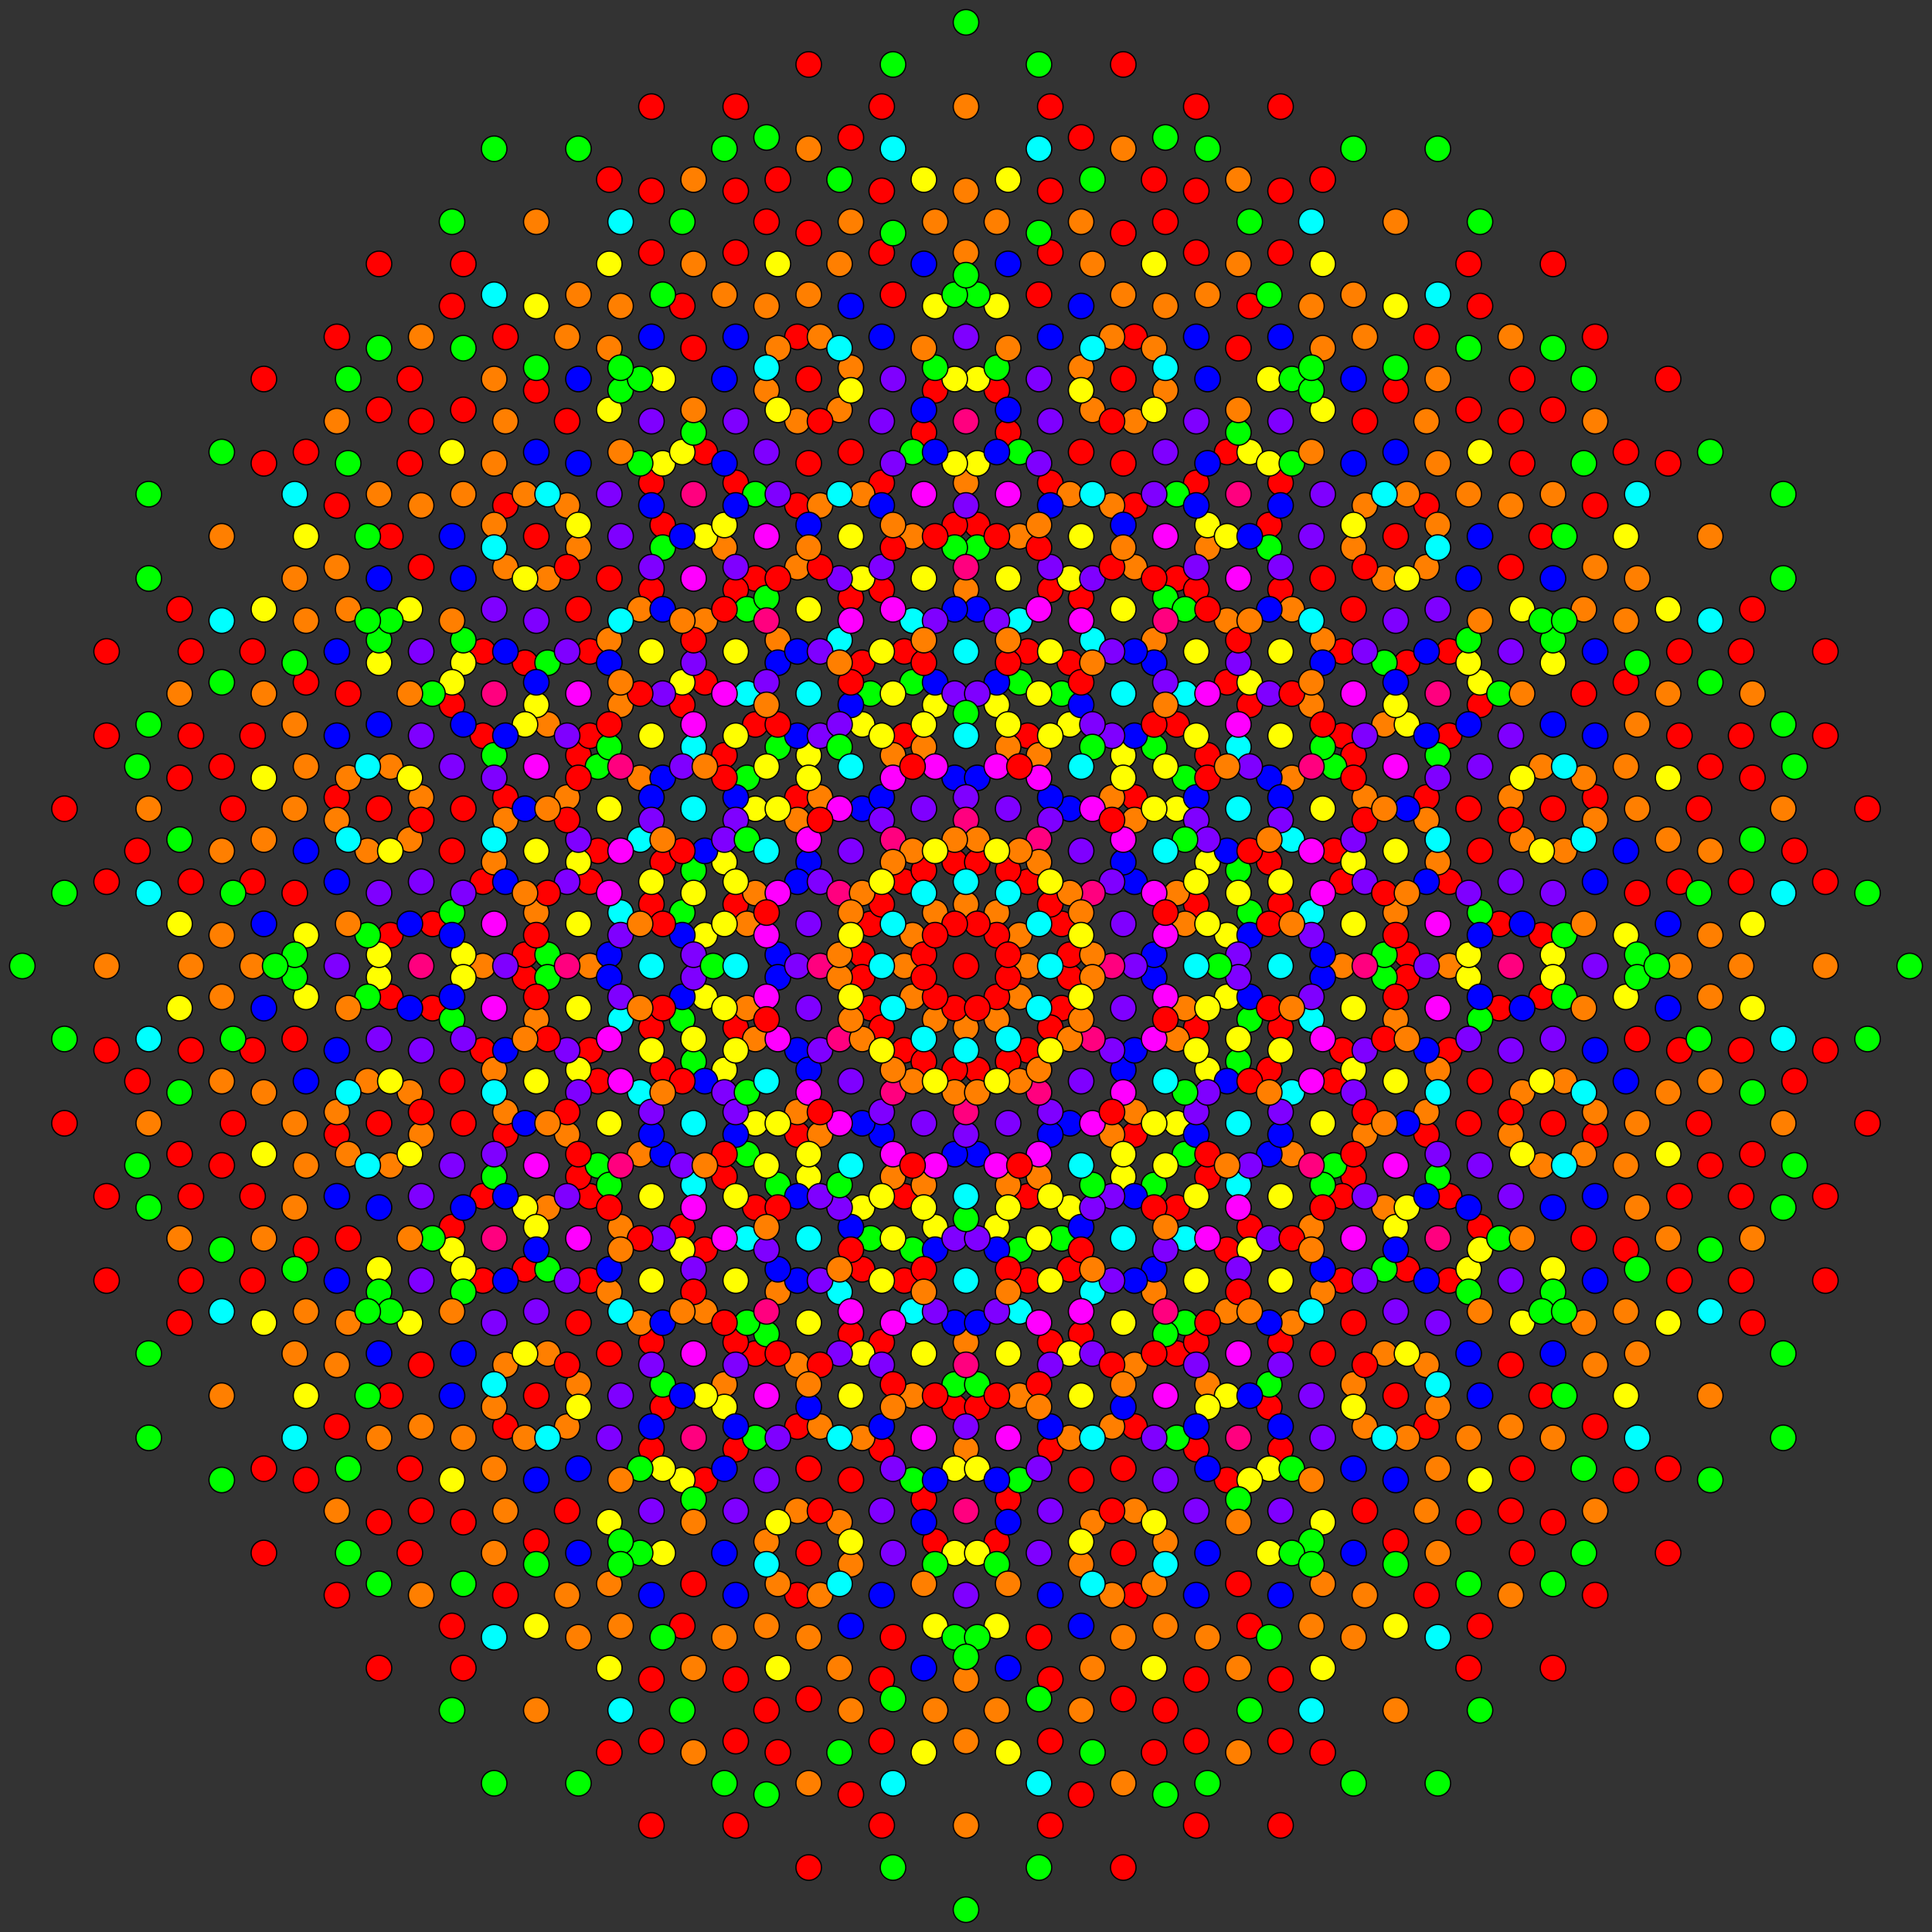 <svg xmlns="http://www.w3.org/2000/svg" version="1.0" width="2000" height="2000" id="4_21_t2_B6.svg">
<rect width="100%" height="100%" fill="#333333" stroke="none"/>
<g style="stroke:#000000;stroke-width:2.6;stroke-opacity:0.50;">
</g>
<g style="stroke:#000000;stroke-width:1.3;fill:#ff0000">
<circle cx="424.300" cy="1607.637" r="13.2"/>
<circle cx="630.742" cy="1814.079" r="13.2"/>
<circle cx="348.736" cy="1651.264" r="13.2"/>
<circle cx="706.305" cy="1683.200" r="13.2"/>
<circle cx="348.736" cy="1476.758" r="13.2"/>
<circle cx="424.300" cy="1520.384" r="13.2"/>
<circle cx="467.926" cy="1683.200" r="13.2"/>
<circle cx="912.747" cy="1889.643" r="13.2"/>
<circle cx="912.747" cy="1802.390" r="13.2"/>
<circle cx="761.621" cy="1889.643" r="13.2"/>
<circle cx="674.368" cy="1889.643" r="13.2"/>
<circle cx="837.184" cy="1933.269" r="13.2"/>
<circle cx="273.173" cy="1520.384" r="13.2"/>
<circle cx="479.616" cy="1726.827" r="13.2"/>
<circle cx="273.173" cy="1607.637" r="13.2"/>
<circle cx="392.363" cy="1726.827" r="13.2"/>
<circle cx="555.179" cy="1595.948" r="13.2"/>
<circle cx="761.621" cy="1802.390" r="13.2"/>
<circle cx="674.368" cy="1802.390" r="13.2"/>
<circle cx="837.184" cy="1758.763" r="13.2"/>
<circle cx="988.310" cy="1456.511" r="13.2"/>
<circle cx="781.868" cy="1250.069" r="13.2"/>
<circle cx="825.494" cy="1174.505" r="13.2"/>
<circle cx="1270.316" cy="1532.074" r="13.2"/>
<circle cx="1476.758" cy="1174.505" r="13.2"/>
<circle cx="1270.316" cy="1293.695" r="13.2"/>
<circle cx="1313.942" cy="1456.511" r="13.2"/>
<circle cx="1063.873" cy="1325.632" r="13.2"/>
<circle cx="1389.505" cy="1325.632" r="13.2"/>
<circle cx="1063.873" cy="761.621" r="13.2"/>
<circle cx="901.058" cy="1043.626" r="13.2"/>
<circle cx="1063.873" cy="1087.253" r="13.2"/>
<circle cx="1313.942" cy="892.500" r="13.2"/>
<circle cx="1107.500" cy="686.058" r="13.2"/>
<circle cx="988.310" cy="892.500" r="13.2"/>
<circle cx="1107.500" cy="1011.690" r="13.2"/>
<circle cx="1595.948" cy="968.063" r="13.2"/>
<circle cx="1389.505" cy="761.621" r="13.2"/>
<circle cx="1389.505" cy="1087.253" r="13.2"/>
<circle cx="1552.321" cy="1043.626" r="13.2"/>
<circle cx="1575.700" cy="392.363" r="13.2"/>
<circle cx="1369.258" cy="185.921" r="13.2"/>
<circle cx="1651.264" cy="348.736" r="13.2"/>
<circle cx="1293.695" cy="316.800" r="13.2"/>
<circle cx="1651.264" cy="523.242" r="13.2"/>
<circle cx="1532.074" cy="316.800" r="13.2"/>
<circle cx="1575.700" cy="479.616" r="13.2"/>
<circle cx="1087.253" cy="110.357" r="13.2"/>
<circle cx="1087.253" cy="197.610" r="13.2"/>
<circle cx="1238.379" cy="110.357" r="13.2"/>
<circle cx="1162.816" cy="66.731" r="13.2"/>
<circle cx="1325.632" cy="110.357" r="13.2"/>
<circle cx="1726.827" cy="479.616" r="13.2"/>
<circle cx="1520.384" cy="273.173" r="13.2"/>
<circle cx="1607.637" cy="273.173" r="13.2"/>
<circle cx="1726.827" cy="392.363" r="13.2"/>
<circle cx="1444.821" cy="404.052" r="13.2"/>
<circle cx="1238.379" cy="197.610" r="13.2"/>
<circle cx="1162.816" cy="241.237" r="13.2"/>
<circle cx="1325.632" cy="197.610" r="13.2"/>
<circle cx="1011.690" cy="543.489" r="13.2"/>
<circle cx="1218.132" cy="749.931" r="13.2"/>
<circle cx="1174.505" cy="825.494" r="13.2"/>
<circle cx="729.684" cy="467.926" r="13.2"/>
<circle cx="523.242" cy="825.494" r="13.2"/>
<circle cx="686.058" cy="543.489" r="13.2"/>
<circle cx="729.684" cy="706.305" r="13.2"/>
<circle cx="936.127" cy="674.368" r="13.2"/>
<circle cx="610.495" cy="674.368" r="13.2"/>
<circle cx="936.127" cy="1238.379" r="13.2"/>
<circle cx="936.127" cy="912.747" r="13.2"/>
<circle cx="1098.942" cy="956.374" r="13.2"/>
<circle cx="686.058" cy="1107.500" r="13.2"/>
<circle cx="892.500" cy="1313.942" r="13.2"/>
<circle cx="892.500" cy="988.310" r="13.2"/>
<circle cx="1011.690" cy="1107.500" r="13.2"/>
<circle cx="404.052" cy="1031.937" r="13.2"/>
<circle cx="610.495" cy="1238.379" r="13.2"/>
<circle cx="447.679" cy="956.374" r="13.2"/>
<circle cx="610.495" cy="912.747" r="13.2"/>
<circle cx="499.863" cy="1325.632" r="13.2"/>
<circle cx="261.484" cy="1325.632" r="13.2"/>
<circle cx="912.747" cy="1738.516" r="13.2"/>
<circle cx="912.747" cy="1500.137" r="13.2"/>
<circle cx="348.736" cy="1174.505" r="13.2"/>
<circle cx="825.494" cy="1651.264" r="13.2"/>
<circle cx="499.863" cy="1087.253" r="13.2"/>
<circle cx="674.368" cy="1738.516" r="13.2"/>
<circle cx="185.921" cy="1369.258" r="13.2"/>
<circle cx="392.363" cy="1575.700" r="13.2"/>
<circle cx="749.931" cy="1218.132" r="13.2"/>
<circle cx="543.489" cy="1011.690" r="13.2"/>
<circle cx="261.484" cy="1087.253" r="13.2"/>
<circle cx="674.368" cy="1500.137" r="13.2"/>
<circle cx="1476.758" cy="1476.758" r="13.2"/>
<circle cx="1500.137" cy="674.368" r="13.2"/>
<circle cx="1738.516" cy="674.368" r="13.2"/>
<circle cx="1087.253" cy="261.484" r="13.2"/>
<circle cx="1087.253" cy="499.863" r="13.2"/>
<circle cx="1651.264" cy="825.494" r="13.2"/>
<circle cx="1174.505" cy="348.736" r="13.2"/>
<circle cx="1500.137" cy="912.747" r="13.2"/>
<circle cx="1325.632" cy="261.484" r="13.2"/>
<circle cx="1250.069" cy="781.868" r="13.2"/>
<circle cx="1456.511" cy="988.310" r="13.2"/>
<circle cx="1814.079" cy="630.742" r="13.2"/>
<circle cx="1607.637" cy="424.300" r="13.2"/>
<circle cx="1738.516" cy="912.747" r="13.2"/>
<circle cx="1325.632" cy="499.863" r="13.2"/>
<circle cx="523.242" cy="523.242" r="13.2"/>
<circle cx="781.868" cy="1401.195" r="13.2"/>
<circle cx="825.494" cy="1476.758" r="13.2"/>
<circle cx="499.863" cy="912.747" r="13.2"/>
<circle cx="499.863" cy="1238.379" r="13.2"/>
<circle cx="619.052" cy="1119.189" r="13.2"/>
<circle cx="185.921" cy="1194.753" r="13.2"/>
<circle cx="467.926" cy="1270.316" r="13.2"/>
<circle cx="261.484" cy="912.747" r="13.2"/>
<circle cx="142.294" cy="1119.189" r="13.2"/>
<circle cx="261.484" cy="1238.379" r="13.2"/>
<circle cx="543.489" cy="988.310" r="13.2"/>
<circle cx="543.489" cy="1313.942" r="13.2"/>
<circle cx="706.305" cy="1270.316" r="13.2"/>
<circle cx="1194.753" cy="1814.079" r="13.2"/>
<circle cx="1476.758" cy="1651.264" r="13.2"/>
<circle cx="1325.632" cy="1738.516" r="13.2"/>
<circle cx="1119.189" cy="1857.706" r="13.2"/>
<circle cx="1238.379" cy="1738.516" r="13.2"/>
<circle cx="1401.195" cy="1218.132" r="13.2"/>
<circle cx="1683.200" cy="1293.695" r="13.2"/>
<circle cx="1325.632" cy="1500.137" r="13.2"/>
<circle cx="1119.189" cy="1380.948" r="13.2"/>
<circle cx="1238.379" cy="1500.137" r="13.2"/>
<circle cx="1607.637" cy="1575.700" r="13.2"/>
<circle cx="1520.384" cy="1575.700" r="13.2"/>
<circle cx="1683.200" cy="1532.074" r="13.2"/>
<circle cx="1218.132" cy="598.805" r="13.2"/>
<circle cx="1174.505" cy="523.242" r="13.2"/>
<circle cx="1500.137" cy="1087.253" r="13.2"/>
<circle cx="1380.948" cy="880.810" r="13.2"/>
<circle cx="1500.137" cy="761.621" r="13.2"/>
<circle cx="1814.079" cy="805.247" r="13.2"/>
<circle cx="1532.074" cy="729.684" r="13.2"/>
<circle cx="1738.516" cy="1087.253" r="13.2"/>
<circle cx="1738.516" cy="761.621" r="13.2"/>
<circle cx="1857.706" cy="880.810" r="13.2"/>
<circle cx="1456.511" cy="1011.690" r="13.2"/>
<circle cx="1293.695" cy="729.684" r="13.2"/>
<circle cx="1456.511" cy="686.058" r="13.2"/>
<circle cx="805.247" cy="185.921" r="13.2"/>
<circle cx="523.242" cy="348.736" r="13.2"/>
<circle cx="674.368" cy="261.484" r="13.2"/>
<circle cx="761.621" cy="261.484" r="13.2"/>
<circle cx="880.810" cy="142.294" r="13.2"/>
<circle cx="598.805" cy="781.868" r="13.2"/>
<circle cx="316.800" cy="706.305" r="13.2"/>
<circle cx="674.368" cy="499.863" r="13.2"/>
<circle cx="761.621" cy="499.863" r="13.2"/>
<circle cx="880.810" cy="619.052" r="13.2"/>
<circle cx="392.363" cy="424.300" r="13.2"/>
<circle cx="316.800" cy="467.926" r="13.2"/>
<circle cx="479.616" cy="424.300" r="13.2"/>
<circle cx="1063.873" cy="1238.379" r="13.2"/>
<circle cx="1238.379" cy="1889.643" r="13.2"/>
<circle cx="1031.937" cy="1595.948" r="13.2"/>
<circle cx="1238.379" cy="1802.390" r="13.2"/>
<circle cx="1595.948" cy="1444.821" r="13.2"/>
<circle cx="1389.505" cy="1238.379" r="13.2"/>
<circle cx="1107.500" cy="1313.942" r="13.2"/>
<circle cx="1520.384" cy="1726.827" r="13.2"/>
<circle cx="936.127" cy="761.621" r="13.2"/>
<circle cx="761.621" cy="110.357" r="13.2"/>
<circle cx="404.052" cy="555.179" r="13.2"/>
<circle cx="610.495" cy="761.621" r="13.2"/>
<circle cx="968.063" cy="404.052" r="13.2"/>
<circle cx="761.621" cy="197.610" r="13.2"/>
<circle cx="479.616" cy="273.173" r="13.2"/>
<circle cx="892.500" cy="686.058" r="13.2"/>
<circle cx="781.868" cy="598.805" r="13.2"/>
<circle cx="1063.873" cy="674.368" r="13.2"/>
<circle cx="499.863" cy="674.368" r="13.2"/>
<circle cx="499.863" cy="761.621" r="13.2"/>
<circle cx="619.052" cy="880.810" r="13.2"/>
<circle cx="781.868" cy="749.931" r="13.2"/>
<circle cx="901.058" cy="956.374" r="13.2"/>
<circle cx="1063.873" cy="912.747" r="13.2"/>
<circle cx="805.247" cy="1814.079" r="13.2"/>
<circle cx="1087.253" cy="1889.643" r="13.2"/>
<circle cx="1087.253" cy="1738.516" r="13.2"/>
<circle cx="761.621" cy="1738.516" r="13.2"/>
<circle cx="880.810" cy="1857.706" r="13.2"/>
<circle cx="1369.258" cy="1814.079" r="13.2"/>
<circle cx="1162.816" cy="1933.269" r="13.2"/>
<circle cx="1325.632" cy="1889.643" r="13.2"/>
<circle cx="1218.132" cy="1401.195" r="13.2"/>
<circle cx="936.127" cy="1325.632" r="13.2"/>
<circle cx="1500.137" cy="1325.632" r="13.2"/>
<circle cx="1380.948" cy="1119.189" r="13.2"/>
<circle cx="1500.137" cy="1238.379" r="13.2"/>
<circle cx="1218.132" cy="1250.069" r="13.2"/>
<circle cx="936.127" cy="1087.253" r="13.2"/>
<circle cx="1098.942" cy="1043.626" r="13.2"/>
<circle cx="1194.753" cy="185.921" r="13.2"/>
<circle cx="912.747" cy="110.357" r="13.2"/>
<circle cx="912.747" cy="261.484" r="13.2"/>
<circle cx="1119.189" cy="142.294" r="13.2"/>
<circle cx="1238.379" cy="261.484" r="13.2"/>
<circle cx="630.742" cy="185.921" r="13.2"/>
<circle cx="674.368" cy="110.357" r="13.2"/>
<circle cx="837.184" cy="66.731" r="13.2"/>
<circle cx="197.610" cy="1238.379" r="13.2"/>
<circle cx="110.357" cy="1238.379" r="13.2"/>
<circle cx="404.052" cy="1444.821" r="13.2"/>
<circle cx="197.610" cy="1087.253" r="13.2"/>
<circle cx="197.610" cy="1325.632" r="13.2"/>
<circle cx="241.237" cy="1162.816" r="13.2"/>
<circle cx="523.242" cy="1651.264" r="13.2"/>
<circle cx="110.357" cy="1087.253" r="13.2"/>
<circle cx="66.731" cy="1162.816" r="13.2"/>
<circle cx="110.357" cy="1325.632" r="13.2"/>
<circle cx="316.800" cy="1293.695" r="13.2"/>
<circle cx="316.800" cy="1532.074" r="13.2"/>
<circle cx="479.616" cy="1575.700" r="13.2"/>
<circle cx="761.621" cy="1389.505" r="13.2"/>
<circle cx="761.621" cy="1063.873" r="13.2"/>
<circle cx="968.063" cy="1595.948" r="13.2"/>
<circle cx="1325.632" cy="1389.505" r="13.2"/>
<circle cx="1043.626" cy="1552.321" r="13.2"/>
<circle cx="1087.253" cy="1389.505" r="13.2"/>
<circle cx="1174.505" cy="1476.758" r="13.2"/>
<circle cx="1325.632" cy="1063.873" r="13.2"/>
<circle cx="1043.626" cy="901.058" r="13.2"/>
<circle cx="1087.253" cy="1063.873" r="13.2"/>
<circle cx="1532.074" cy="1270.316" r="13.2"/>
<circle cx="1293.695" cy="1270.316" r="13.2"/>
<circle cx="1456.511" cy="1313.942" r="13.2"/>
<circle cx="1802.390" cy="761.621" r="13.2"/>
<circle cx="1889.643" cy="761.621" r="13.2"/>
<circle cx="1595.948" cy="555.179" r="13.2"/>
<circle cx="1802.390" cy="912.747" r="13.2"/>
<circle cx="1758.763" cy="837.184" r="13.2"/>
<circle cx="1802.390" cy="674.368" r="13.2"/>
<circle cx="1476.758" cy="348.736" r="13.2"/>
<circle cx="1889.643" cy="912.747" r="13.2"/>
<circle cx="1889.643" cy="674.368" r="13.2"/>
<circle cx="1933.269" cy="837.184" r="13.2"/>
<circle cx="1683.200" cy="706.305" r="13.2"/>
<circle cx="1520.384" cy="424.300" r="13.2"/>
<circle cx="1683.200" cy="467.926" r="13.2"/>
<circle cx="1238.379" cy="610.495" r="13.2"/>
<circle cx="1238.379" cy="936.127" r="13.2"/>
<circle cx="1031.937" cy="404.052" r="13.2"/>
<circle cx="674.368" cy="610.495" r="13.2"/>
<circle cx="912.747" cy="610.495" r="13.2"/>
<circle cx="956.374" cy="447.679" r="13.2"/>
<circle cx="825.494" cy="523.242" r="13.2"/>
<circle cx="674.368" cy="936.127" r="13.2"/>
<circle cx="912.747" cy="936.127" r="13.2"/>
<circle cx="956.374" cy="1098.942" r="13.2"/>
<circle cx="467.926" cy="729.684" r="13.2"/>
<circle cx="543.489" cy="686.058" r="13.2"/>
<circle cx="706.305" cy="729.684" r="13.2"/>
<circle cx="197.610" cy="912.747" r="13.2"/>
<circle cx="674.368" cy="1389.505" r="13.2"/>
<circle cx="348.736" cy="825.494" r="13.2"/>
<circle cx="523.242" cy="1476.758" r="13.2"/>
<circle cx="110.357" cy="912.747" r="13.2"/>
<circle cx="674.368" cy="1063.873" r="13.2"/>
<circle cx="1174.505" cy="1651.264" r="13.2"/>
<circle cx="1802.390" cy="1087.253" r="13.2"/>
<circle cx="1325.632" cy="610.495" r="13.2"/>
<circle cx="1651.264" cy="1174.505" r="13.2"/>
<circle cx="1476.758" cy="523.242" r="13.2"/>
<circle cx="1325.632" cy="936.127" r="13.2"/>
<circle cx="1889.643" cy="1087.253" r="13.2"/>
<circle cx="825.494" cy="348.736" r="13.2"/>
<circle cx="610.495" cy="1325.632" r="13.2"/>
<circle cx="197.610" cy="761.621" r="13.2"/>
<circle cx="404.052" cy="968.063" r="13.2"/>
<circle cx="197.610" cy="674.368" r="13.2"/>
<circle cx="241.237" cy="837.184" r="13.2"/>
<circle cx="447.679" cy="1043.626" r="13.2"/>
<circle cx="610.495" cy="1087.253" r="13.2"/>
<circle cx="1087.253" cy="1802.390" r="13.2"/>
<circle cx="1238.379" cy="1389.505" r="13.2"/>
<circle cx="1444.821" cy="1595.948" r="13.2"/>
<circle cx="912.747" cy="1389.505" r="13.2"/>
<circle cx="956.374" cy="1552.321" r="13.2"/>
<circle cx="1162.816" cy="1758.763" r="13.2"/>
<circle cx="1325.632" cy="1802.390" r="13.2"/>
<circle cx="1389.505" cy="674.368" r="13.2"/>
<circle cx="1802.390" cy="1238.379" r="13.2"/>
<circle cx="1595.948" cy="1031.937" r="13.2"/>
<circle cx="1758.763" cy="1162.816" r="13.2"/>
<circle cx="1802.390" cy="1325.632" r="13.2"/>
<circle cx="1389.505" cy="912.747" r="13.2"/>
<circle cx="1552.321" cy="956.374" r="13.2"/>
<circle cx="912.747" cy="197.610" r="13.2"/>
<circle cx="761.621" cy="610.495" r="13.2"/>
<circle cx="555.179" cy="404.052" r="13.2"/>
<circle cx="1043.626" cy="447.679" r="13.2"/>
<circle cx="1087.253" cy="610.495" r="13.2"/>
<circle cx="674.368" cy="197.610" r="13.2"/>
<circle cx="837.184" cy="241.237" r="13.2"/>
<circle cx="729.684" cy="1532.074" r="13.2"/>
<circle cx="1293.695" cy="1683.200" r="13.2"/>
<circle cx="706.305" cy="316.800" r="13.2"/>
<circle cx="1270.316" cy="467.926" r="13.2"/>
<circle cx="185.921" cy="805.247" r="13.2"/>
<circle cx="110.357" cy="761.621" r="13.2"/>
<circle cx="261.484" cy="674.368" r="13.2"/>
<circle cx="142.294" cy="880.810" r="13.2"/>
<circle cx="261.484" cy="761.621" r="13.2"/>
<circle cx="185.921" cy="630.742" r="13.2"/>
<circle cx="66.731" cy="837.184" r="13.2"/>
<circle cx="110.357" cy="674.368" r="13.2"/>
<circle cx="598.805" cy="1218.132" r="13.2"/>
<circle cx="761.621" cy="936.127" r="13.2"/>
<circle cx="1087.253" cy="1500.137" r="13.2"/>
<circle cx="761.621" cy="1500.137" r="13.2"/>
<circle cx="880.810" cy="1380.948" r="13.2"/>
<circle cx="1250.069" cy="1218.132" r="13.2"/>
<circle cx="1043.626" cy="1098.942" r="13.2"/>
<circle cx="1087.253" cy="936.127" r="13.2"/>
<circle cx="1814.079" cy="1194.753" r="13.2"/>
<circle cx="1889.643" cy="1238.379" r="13.2"/>
<circle cx="1738.516" cy="1325.632" r="13.2"/>
<circle cx="1738.516" cy="1238.379" r="13.2"/>
<circle cx="1857.706" cy="1119.189" r="13.2"/>
<circle cx="1814.079" cy="1369.258" r="13.2"/>
<circle cx="1889.643" cy="1325.632" r="13.2"/>
<circle cx="1933.269" cy="1162.816" r="13.2"/>
<circle cx="1401.195" cy="781.868" r="13.2"/>
<circle cx="1238.379" cy="1063.873" r="13.2"/>
<circle cx="912.747" cy="499.863" r="13.2"/>
<circle cx="1119.189" cy="619.052" r="13.2"/>
<circle cx="1238.379" cy="499.863" r="13.2"/>
<circle cx="749.931" cy="781.868" r="13.2"/>
<circle cx="912.747" cy="1063.873" r="13.2"/>
<circle cx="956.374" cy="901.058" r="13.2"/>
<circle cx="348.736" cy="523.242" r="13.2"/>
<circle cx="523.242" cy="1174.505" r="13.2"/>
<circle cx="273.173" cy="479.616" r="13.2"/>
<circle cx="686.058" cy="892.500" r="13.2"/>
<circle cx="1651.264" cy="1476.758" r="13.2"/>
<circle cx="1476.758" cy="825.494" r="13.2"/>
<circle cx="1313.942" cy="1107.500" r="13.2"/>
<circle cx="1726.827" cy="1520.384" r="13.2"/>
<circle cx="424.300" cy="392.363" r="13.2"/>
<circle cx="424.300" cy="479.616" r="13.2"/>
<circle cx="467.926" cy="316.800" r="13.2"/>
<circle cx="1011.690" cy="1456.511" r="13.2"/>
<circle cx="686.058" cy="1456.511" r="13.2"/>
<circle cx="729.684" cy="1293.695" r="13.2"/>
<circle cx="1575.700" cy="1607.637" r="13.2"/>
<circle cx="1532.074" cy="1683.200" r="13.2"/>
<circle cx="1575.700" cy="1520.384" r="13.2"/>
<circle cx="988.310" cy="543.489" r="13.2"/>
<circle cx="1270.316" cy="706.305" r="13.2"/>
<circle cx="1313.942" cy="543.489" r="13.2"/>
<circle cx="348.736" cy="348.736" r="13.2"/>
<circle cx="273.173" cy="392.363" r="13.2"/>
<circle cx="392.363" cy="273.173" r="13.2"/>
<circle cx="825.494" cy="825.494" r="13.2"/>
<circle cx="988.310" cy="1107.500" r="13.2"/>
<circle cx="1107.500" cy="988.310" r="13.2"/>
<circle cx="1651.264" cy="1651.264" r="13.2"/>
<circle cx="1607.637" cy="1726.827" r="13.2"/>
<circle cx="1726.827" cy="1607.637" r="13.2"/>
<circle cx="1174.505" cy="1174.505" r="13.2"/>
<circle cx="892.500" cy="1011.690" r="13.2"/>
<circle cx="1011.690" cy="892.500" r="13.2"/>
</g>
<g style="stroke:#000000;stroke-width:1.3;fill:#ff7f00">
<circle cx="749.931" cy="1694.890" r="13.2"/>
<circle cx="543.489" cy="1488.448" r="13.2"/>
<circle cx="587.115" cy="1651.264" r="13.2"/>
<circle cx="305.110" cy="1401.195" r="13.2"/>
<circle cx="348.736" cy="1564.011" r="13.2"/>
<circle cx="587.115" cy="1476.758" r="13.2"/>
<circle cx="630.742" cy="1639.574" r="13.2"/>
<circle cx="1031.937" cy="1770.453" r="13.2"/>
<circle cx="825.494" cy="1564.011" r="13.2"/>
<circle cx="869.121" cy="1726.827" r="13.2"/>
<circle cx="555.179" cy="1770.453" r="13.2"/>
<circle cx="717.995" cy="1814.079" r="13.2"/>
<circle cx="837.184" cy="1846.016" r="13.2"/>
<circle cx="1000.000" cy="1889.643" r="13.2"/>
<circle cx="229.547" cy="1444.821" r="13.2"/>
<circle cx="435.989" cy="1651.264" r="13.2"/>
<circle cx="598.805" cy="1433.132" r="13.2"/>
<circle cx="805.247" cy="1639.574" r="13.2"/>
<circle cx="316.800" cy="1357.568" r="13.2"/>
<circle cx="435.989" cy="1476.758" r="13.2"/>
<circle cx="523.242" cy="1564.011" r="13.2"/>
<circle cx="793.558" cy="1595.948" r="13.2"/>
<circle cx="1000.000" cy="1802.390" r="13.2"/>
<circle cx="642.431" cy="1683.200" r="13.2"/>
<circle cx="185.921" cy="1282.005" r="13.2"/>
<circle cx="598.805" cy="1694.890" r="13.2"/>
<circle cx="749.931" cy="1433.132" r="13.2"/>
<circle cx="1162.816" cy="1846.016" r="13.2"/>
<circle cx="662.679" cy="1369.258" r="13.2"/>
<circle cx="869.121" cy="1575.700" r="13.2"/>
<circle cx="825.494" cy="1412.885" r="13.2"/>
<circle cx="944.684" cy="1444.821" r="13.2"/>
<circle cx="1151.126" cy="1174.505" r="13.2"/>
<circle cx="1194.753" cy="1337.321" r="13.2"/>
<circle cx="1433.132" cy="1250.069" r="13.2"/>
<circle cx="1476.758" cy="1412.885" r="13.2"/>
<circle cx="1151.126" cy="1651.264" r="13.2"/>
<circle cx="1107.500" cy="1488.448" r="13.2"/>
<circle cx="781.868" cy="924.437" r="13.2"/>
<circle cx="944.684" cy="968.063" r="13.2"/>
<circle cx="1063.873" cy="1000.000" r="13.2"/>
<circle cx="1226.689" cy="1043.626" r="13.2"/>
<circle cx="1639.574" cy="805.247" r="13.2"/>
<circle cx="1433.132" cy="598.805" r="13.2"/>
<circle cx="825.494" cy="848.874" r="13.2"/>
<circle cx="1031.937" cy="1055.316" r="13.2"/>
<circle cx="1357.568" cy="729.684" r="13.2"/>
<circle cx="1476.758" cy="848.874" r="13.2"/>
<circle cx="1389.505" cy="1000.000" r="13.2"/>
<circle cx="1595.948" cy="1206.442" r="13.2"/>
<circle cx="1151.126" cy="523.242" r="13.2"/>
<circle cx="1270.316" cy="642.431" r="13.2"/>
<circle cx="662.679" cy="805.247" r="13.2"/>
<circle cx="1075.563" cy="1218.132" r="13.2"/>
<circle cx="1226.689" cy="956.374" r="13.2"/>
<circle cx="1639.574" cy="1369.258" r="13.2"/>
<circle cx="1250.069" cy="305.110" r="13.2"/>
<circle cx="1456.511" cy="511.552" r="13.2"/>
<circle cx="1412.885" cy="348.736" r="13.2"/>
<circle cx="1369.258" cy="360.426" r="13.2"/>
<circle cx="1412.885" cy="523.242" r="13.2"/>
<circle cx="1651.264" cy="435.989" r="13.2"/>
<circle cx="1694.890" cy="598.805" r="13.2"/>
<circle cx="968.063" cy="229.547" r="13.2"/>
<circle cx="1174.505" cy="435.989" r="13.2"/>
<circle cx="1130.879" cy="273.173" r="13.2"/>
<circle cx="1000.000" cy="110.357" r="13.2"/>
<circle cx="1162.816" cy="153.984" r="13.2"/>
<circle cx="1282.005" cy="185.921" r="13.2"/>
<circle cx="1444.821" cy="229.547" r="13.2"/>
<circle cx="1564.011" cy="348.736" r="13.2"/>
<circle cx="1770.453" cy="555.179" r="13.2"/>
<circle cx="1401.195" cy="566.868" r="13.2"/>
<circle cx="1194.753" cy="360.426" r="13.2"/>
<circle cx="1683.200" cy="642.431" r="13.2"/>
<circle cx="1564.011" cy="523.242" r="13.2"/>
<circle cx="1476.758" cy="435.989" r="13.2"/>
<circle cx="1000.000" cy="197.610" r="13.2"/>
<circle cx="1206.442" cy="404.052" r="13.2"/>
<circle cx="1357.568" cy="316.800" r="13.2"/>
<circle cx="837.184" cy="153.984" r="13.2"/>
<circle cx="1250.069" cy="566.868" r="13.2"/>
<circle cx="1401.195" cy="305.110" r="13.2"/>
<circle cx="1814.079" cy="717.995" r="13.2"/>
<circle cx="1337.321" cy="630.742" r="13.2"/>
<circle cx="1130.879" cy="424.300" r="13.2"/>
<circle cx="1174.505" cy="587.115" r="13.2"/>
<circle cx="1055.316" cy="555.179" r="13.2"/>
<circle cx="523.242" cy="587.115" r="13.2"/>
<circle cx="566.868" cy="749.931" r="13.2"/>
<circle cx="805.247" cy="662.679" r="13.2"/>
<circle cx="848.874" cy="825.494" r="13.2"/>
<circle cx="848.874" cy="348.736" r="13.2"/>
<circle cx="892.500" cy="511.552" r="13.2"/>
<circle cx="773.311" cy="956.374" r="13.2"/>
<circle cx="936.127" cy="1000.000" r="13.2"/>
<circle cx="1055.316" cy="1031.937" r="13.2"/>
<circle cx="1218.132" cy="1075.563" r="13.2"/>
<circle cx="360.426" cy="1194.753" r="13.2"/>
<circle cx="566.868" cy="1401.195" r="13.2"/>
<circle cx="968.063" cy="944.684" r="13.2"/>
<circle cx="1174.505" cy="1151.126" r="13.2"/>
<circle cx="642.431" cy="1270.316" r="13.2"/>
<circle cx="523.242" cy="1151.126" r="13.2"/>
<circle cx="404.052" cy="793.558" r="13.2"/>
<circle cx="610.495" cy="1000.000" r="13.2"/>
<circle cx="848.874" cy="1476.758" r="13.2"/>
<circle cx="729.684" cy="1357.568" r="13.2"/>
<circle cx="360.426" cy="630.742" r="13.2"/>
<circle cx="773.311" cy="1043.626" r="13.2"/>
<circle cx="924.437" cy="781.868" r="13.2"/>
<circle cx="1337.321" cy="1194.753" r="13.2"/>
<circle cx="305.110" cy="1250.069" r="13.2"/>
<circle cx="348.736" cy="1412.885" r="13.2"/>
<circle cx="511.552" cy="1456.511" r="13.2"/>
<circle cx="424.300" cy="1130.879" r="13.2"/>
<circle cx="587.115" cy="1174.505" r="13.2"/>
<circle cx="630.742" cy="1337.321" r="13.2"/>
<circle cx="1151.126" cy="1476.758" r="13.2"/>
<circle cx="1194.753" cy="1639.574" r="13.2"/>
<circle cx="1357.568" cy="1683.200" r="13.2"/>
<circle cx="1270.316" cy="1357.568" r="13.2"/>
<circle cx="1433.132" cy="1401.195" r="13.2"/>
<circle cx="1476.758" cy="1564.011" r="13.2"/>
<circle cx="1357.568" cy="1270.316" r="13.2"/>
<circle cx="1401.195" cy="1433.132" r="13.2"/>
<circle cx="1564.011" cy="1476.758" r="13.2"/>
<circle cx="1476.758" cy="1151.126" r="13.2"/>
<circle cx="1639.574" cy="1194.753" r="13.2"/>
<circle cx="1683.200" cy="1357.568" r="13.2"/>
<circle cx="1369.258" cy="662.679" r="13.2"/>
<circle cx="1412.885" cy="825.494" r="13.2"/>
<circle cx="1575.700" cy="869.121" r="13.2"/>
<circle cx="1488.448" cy="543.489" r="13.2"/>
<circle cx="1651.264" cy="587.115" r="13.2"/>
<circle cx="1694.890" cy="749.931" r="13.2"/>
<circle cx="523.242" cy="435.989" r="13.2"/>
<circle cx="566.868" cy="598.805" r="13.2"/>
<circle cx="729.684" cy="642.431" r="13.2"/>
<circle cx="642.431" cy="316.800" r="13.2"/>
<circle cx="805.247" cy="360.426" r="13.2"/>
<circle cx="848.874" cy="523.242" r="13.2"/>
<circle cx="316.800" cy="642.431" r="13.2"/>
<circle cx="360.426" cy="805.247" r="13.2"/>
<circle cx="523.242" cy="848.874" r="13.2"/>
<circle cx="435.989" cy="523.242" r="13.2"/>
<circle cx="598.805" cy="566.868" r="13.2"/>
<circle cx="642.431" cy="729.684" r="13.2"/>
<circle cx="380.673" cy="1119.189" r="13.2"/>
<circle cx="662.679" cy="1194.753" r="13.2"/>
<circle cx="499.863" cy="1000.000" r="13.2"/>
<circle cx="781.868" cy="1075.563" r="13.2"/>
<circle cx="511.552" cy="1107.500" r="13.2"/>
<circle cx="229.547" cy="1031.937" r="13.2"/>
<circle cx="348.736" cy="1151.126" r="13.2"/>
<circle cx="261.484" cy="1000.000" r="13.2"/>
<circle cx="587.115" cy="825.494" r="13.2"/>
<circle cx="305.110" cy="749.931" r="13.2"/>
<circle cx="825.494" cy="1151.126" r="13.2"/>
<circle cx="424.300" cy="869.121" r="13.2"/>
<circle cx="380.673" cy="880.810" r="13.2"/>
<circle cx="944.684" cy="1031.937" r="13.2"/>
<circle cx="1000.000" cy="1738.516" r="13.2"/>
<circle cx="1282.005" cy="1814.079" r="13.2"/>
<circle cx="1119.189" cy="1619.327" r="13.2"/>
<circle cx="1401.195" cy="1694.890" r="13.2"/>
<circle cx="1726.827" cy="1130.879" r="13.2"/>
<circle cx="1444.821" cy="1055.316" r="13.2"/>
<circle cx="1564.011" cy="1174.505" r="13.2"/>
<circle cx="1000.000" cy="1500.137" r="13.2"/>
<circle cx="1651.264" cy="1412.885" r="13.2"/>
<circle cx="1564.011" cy="1651.264" r="13.2"/>
<circle cx="1369.258" cy="1337.321" r="13.2"/>
<circle cx="1488.448" cy="1456.511" r="13.2"/>
<circle cx="880.810" cy="1619.327" r="13.2"/>
<circle cx="1444.821" cy="1770.453" r="13.2"/>
<circle cx="1218.132" cy="924.437" r="13.2"/>
<circle cx="1500.137" cy="1000.000" r="13.2"/>
<circle cx="1337.321" cy="805.247" r="13.2"/>
<circle cx="1619.327" cy="880.810" r="13.2"/>
<circle cx="1488.448" cy="892.500" r="13.2"/>
<circle cx="1770.453" cy="968.063" r="13.2"/>
<circle cx="1651.264" cy="848.874" r="13.2"/>
<circle cx="1412.885" cy="1174.505" r="13.2"/>
<circle cx="1738.516" cy="1000.000" r="13.2"/>
<circle cx="1694.890" cy="1250.069" r="13.2"/>
<circle cx="1174.505" cy="848.874" r="13.2"/>
<circle cx="1575.700" cy="1130.879" r="13.2"/>
<circle cx="1055.316" cy="968.063" r="13.2"/>
<circle cx="1619.327" cy="1119.189" r="13.2"/>
<circle cx="598.805" cy="305.110" r="13.2"/>
<circle cx="880.810" cy="380.673" r="13.2"/>
<circle cx="717.995" cy="185.921" r="13.2"/>
<circle cx="1000.000" cy="261.484" r="13.2"/>
<circle cx="273.173" cy="869.121" r="13.2"/>
<circle cx="555.179" cy="944.684" r="13.2"/>
<circle cx="435.989" cy="825.494" r="13.2"/>
<circle cx="348.736" cy="587.115" r="13.2"/>
<circle cx="1000.000" cy="499.863" r="13.2"/>
<circle cx="435.989" cy="348.736" r="13.2"/>
<circle cx="630.742" cy="662.679" r="13.2"/>
<circle cx="511.552" cy="543.489" r="13.2"/>
<circle cx="555.179" cy="229.547" r="13.2"/>
<circle cx="1119.189" cy="380.673" r="13.2"/>
<circle cx="229.547" cy="968.063" r="13.2"/>
<circle cx="273.173" cy="1130.879" r="13.2"/>
<circle cx="435.989" cy="1174.505" r="13.2"/>
<circle cx="348.736" cy="848.874" r="13.2"/>
<circle cx="511.552" cy="892.500" r="13.2"/>
<circle cx="555.179" cy="1055.316" r="13.2"/>
<circle cx="1444.821" cy="944.684" r="13.2"/>
<circle cx="1488.448" cy="1107.500" r="13.2"/>
<circle cx="1651.264" cy="1151.126" r="13.2"/>
<circle cx="1564.011" cy="825.494" r="13.2"/>
<circle cx="1726.827" cy="869.121" r="13.2"/>
<circle cx="1770.453" cy="1031.937" r="13.2"/>
<circle cx="1107.500" cy="511.552" r="13.2"/>
<circle cx="825.494" cy="435.989" r="13.2"/>
<circle cx="944.684" cy="555.179" r="13.2"/>
<circle cx="825.494" cy="587.115" r="13.2"/>
<circle cx="543.489" cy="511.552" r="13.2"/>
<circle cx="662.679" cy="630.742" r="13.2"/>
<circle cx="1130.879" cy="1726.827" r="13.2"/>
<circle cx="848.874" cy="1651.264" r="13.2"/>
<circle cx="968.063" cy="1770.453" r="13.2"/>
<circle cx="1412.885" cy="1651.264" r="13.2"/>
<circle cx="1130.879" cy="1575.700" r="13.2"/>
<circle cx="1250.069" cy="1694.890" r="13.2"/>
<circle cx="892.500" cy="1488.448" r="13.2"/>
<circle cx="1174.505" cy="1564.011" r="13.2"/>
<circle cx="1055.316" cy="1444.821" r="13.2"/>
<circle cx="1174.505" cy="1412.885" r="13.2"/>
<circle cx="1456.511" cy="1488.448" r="13.2"/>
<circle cx="1337.321" cy="1369.258" r="13.2"/>
<circle cx="869.121" cy="273.173" r="13.2"/>
<circle cx="1151.126" cy="348.736" r="13.2"/>
<circle cx="1031.937" cy="229.547" r="13.2"/>
<circle cx="587.115" cy="348.736" r="13.2"/>
<circle cx="869.121" cy="424.300" r="13.2"/>
<circle cx="749.931" cy="305.110" r="13.2"/>
<circle cx="153.984" cy="1162.816" r="13.2"/>
<circle cx="360.426" cy="1369.258" r="13.2"/>
<circle cx="197.610" cy="1000.000" r="13.2"/>
<circle cx="404.052" cy="1206.442" r="13.2"/>
<circle cx="110.357" cy="1000.000" r="13.2"/>
<circle cx="523.242" cy="1412.885" r="13.2"/>
<circle cx="153.984" cy="837.184" r="13.2"/>
<circle cx="566.868" cy="1250.069" r="13.2"/>
<circle cx="1000.000" cy="1389.505" r="13.2"/>
<circle cx="1206.442" cy="1595.948" r="13.2"/>
<circle cx="1043.626" cy="1226.689" r="13.2"/>
<circle cx="1250.069" cy="1433.132" r="13.2"/>
<circle cx="1000.000" cy="1063.873" r="13.2"/>
<circle cx="1412.885" cy="1476.758" r="13.2"/>
<circle cx="956.374" cy="1226.689" r="13.2"/>
<circle cx="1369.258" cy="1639.574" r="13.2"/>
<circle cx="1595.948" cy="793.558" r="13.2"/>
<circle cx="1802.390" cy="1000.000" r="13.2"/>
<circle cx="1639.574" cy="630.742" r="13.2"/>
<circle cx="1846.016" cy="837.184" r="13.2"/>
<circle cx="1889.643" cy="1000.000" r="13.2"/>
<circle cx="1476.758" cy="587.115" r="13.2"/>
<circle cx="1433.132" cy="749.931" r="13.2"/>
<circle cx="1846.016" cy="1162.816" r="13.2"/>
<circle cx="749.931" cy="566.868" r="13.2"/>
<circle cx="956.374" cy="773.311" r="13.2"/>
<circle cx="793.558" cy="404.052" r="13.2"/>
<circle cx="1000.000" cy="610.495" r="13.2"/>
<circle cx="1000.000" cy="936.127" r="13.2"/>
<circle cx="587.115" cy="523.242" r="13.2"/>
<circle cx="630.742" cy="360.426" r="13.2"/>
<circle cx="1043.626" cy="773.311" r="13.2"/>
<circle cx="185.921" cy="717.995" r="13.2"/>
<circle cx="305.110" cy="598.805" r="13.2"/>
<circle cx="229.547" cy="555.179" r="13.2"/>
<circle cx="348.736" cy="435.989" r="13.2"/>
<circle cx="805.247" cy="1337.321" r="13.2"/>
<circle cx="924.437" cy="1218.132" r="13.2"/>
<circle cx="968.063" cy="1055.316" r="13.2"/>
<circle cx="848.874" cy="1174.505" r="13.2"/>
<circle cx="1694.890" cy="1401.195" r="13.2"/>
<circle cx="1814.079" cy="1282.005" r="13.2"/>
<circle cx="1770.453" cy="1444.821" r="13.2"/>
<circle cx="1651.264" cy="1564.011" r="13.2"/>
<circle cx="1075.563" cy="781.868" r="13.2"/>
<circle cx="1194.753" cy="662.679" r="13.2"/>
<circle cx="1031.937" cy="944.684" r="13.2"/>
<circle cx="1151.126" cy="825.494" r="13.2"/>
</g>
<g style="stroke:#000000;stroke-width:1.3;fill:#ffff00">
<circle cx="467.926" cy="1532.074" r="13.2"/>
<circle cx="1031.937" cy="1683.200" r="13.2"/>
<circle cx="543.489" cy="1401.195" r="13.2"/>
<circle cx="630.742" cy="1726.827" r="13.2"/>
<circle cx="956.374" cy="1814.079" r="13.2"/>
<circle cx="316.800" cy="1444.821" r="13.2"/>
<circle cx="555.179" cy="1683.200" r="13.2"/>
<circle cx="880.810" cy="1595.948" r="13.2"/>
<circle cx="392.363" cy="1313.942" r="13.2"/>
<circle cx="805.247" cy="1726.827" r="13.2"/>
<circle cx="706.305" cy="1293.695" r="13.2"/>
<circle cx="1270.316" cy="1444.821" r="13.2"/>
<circle cx="781.868" cy="1162.816" r="13.2"/>
<circle cx="1107.500" cy="1250.069" r="13.2"/>
<circle cx="1194.753" cy="1575.700" r="13.2"/>
<circle cx="1595.948" cy="880.810" r="13.2"/>
<circle cx="1270.316" cy="968.063" r="13.2"/>
<circle cx="1031.937" cy="729.684" r="13.2"/>
<circle cx="1520.384" cy="1011.690" r="13.2"/>
<circle cx="1107.500" cy="598.805" r="13.2"/>
<circle cx="1532.074" cy="467.926" r="13.2"/>
<circle cx="968.063" cy="316.800" r="13.2"/>
<circle cx="1456.511" cy="598.805" r="13.2"/>
<circle cx="1369.258" cy="273.173" r="13.2"/>
<circle cx="1043.626" cy="185.921" r="13.2"/>
<circle cx="1683.200" cy="555.179" r="13.2"/>
<circle cx="1444.821" cy="316.800" r="13.2"/>
<circle cx="1119.189" cy="404.052" r="13.2"/>
<circle cx="1607.637" cy="686.058" r="13.2"/>
<circle cx="1194.753" cy="273.173" r="13.2"/>
<circle cx="1293.695" cy="706.305" r="13.2"/>
<circle cx="729.684" cy="555.179" r="13.2"/>
<circle cx="1218.132" cy="837.184" r="13.2"/>
<circle cx="892.500" cy="749.931" r="13.2"/>
<circle cx="805.247" cy="424.300" r="13.2"/>
<circle cx="404.052" cy="1119.189" r="13.2"/>
<circle cx="729.684" cy="1031.937" r="13.2"/>
<circle cx="968.063" cy="1270.316" r="13.2"/>
<circle cx="479.616" cy="988.310" r="13.2"/>
<circle cx="892.500" cy="1401.195" r="13.2"/>
<circle cx="424.300" cy="1369.258" r="13.2"/>
<circle cx="749.931" cy="1456.511" r="13.2"/>
<circle cx="543.489" cy="1250.069" r="13.2"/>
<circle cx="630.742" cy="1575.700" r="13.2"/>
<circle cx="467.926" cy="1293.695" r="13.2"/>
<circle cx="706.305" cy="1532.074" r="13.2"/>
<circle cx="988.310" cy="1520.384" r="13.2"/>
<circle cx="1313.942" cy="1607.637" r="13.2"/>
<circle cx="1107.500" cy="1401.195" r="13.2"/>
<circle cx="1194.753" cy="1726.827" r="13.2"/>
<circle cx="1313.942" cy="1520.384" r="13.2"/>
<circle cx="1444.821" cy="1270.316" r="13.2"/>
<circle cx="1683.200" cy="1031.937" r="13.2"/>
<circle cx="1726.827" cy="1194.753" r="13.2"/>
<circle cx="1401.195" cy="1107.500" r="13.2"/>
<circle cx="1607.637" cy="1313.942" r="13.2"/>
<circle cx="1520.384" cy="988.310" r="13.2"/>
<circle cx="1520.384" cy="1313.942" r="13.2"/>
<circle cx="1031.937" cy="1270.316" r="13.2"/>
<circle cx="1119.189" cy="1595.948" r="13.2"/>
<circle cx="1444.821" cy="1683.200" r="13.2"/>
<circle cx="1270.316" cy="1031.937" r="13.2"/>
<circle cx="1595.948" cy="1119.189" r="13.2"/>
<circle cx="1683.200" cy="1444.821" r="13.2"/>
<circle cx="1575.700" cy="630.742" r="13.2"/>
<circle cx="1250.069" cy="543.489" r="13.2"/>
<circle cx="1456.511" cy="749.931" r="13.2"/>
<circle cx="1369.258" cy="424.300" r="13.2"/>
<circle cx="1532.074" cy="706.305" r="13.2"/>
<circle cx="1293.695" cy="467.926" r="13.2"/>
<circle cx="1011.690" cy="479.616" r="13.2"/>
<circle cx="686.058" cy="392.363" r="13.2"/>
<circle cx="892.500" cy="598.805" r="13.2"/>
<circle cx="805.247" cy="273.173" r="13.2"/>
<circle cx="686.058" cy="479.616" r="13.2"/>
<circle cx="316.800" cy="968.063" r="13.2"/>
<circle cx="555.179" cy="729.684" r="13.2"/>
<circle cx="273.173" cy="805.247" r="13.2"/>
<circle cx="598.805" cy="892.500" r="13.2"/>
<circle cx="392.363" cy="686.058" r="13.2"/>
<circle cx="479.616" cy="1011.690" r="13.2"/>
<circle cx="479.616" cy="686.058" r="13.2"/>
<circle cx="316.800" cy="555.179" r="13.2"/>
<circle cx="404.052" cy="880.810" r="13.2"/>
<circle cx="729.684" cy="968.063" r="13.2"/>
<circle cx="555.179" cy="316.800" r="13.2"/>
<circle cx="880.810" cy="404.052" r="13.2"/>
<circle cx="968.063" cy="729.684" r="13.2"/>
<circle cx="543.489" cy="749.931" r="13.2"/>
<circle cx="185.921" cy="956.374" r="13.2"/>
<circle cx="424.300" cy="1194.753" r="13.2"/>
<circle cx="749.931" cy="1107.500" r="13.2"/>
<circle cx="1369.258" cy="1575.700" r="13.2"/>
<circle cx="1401.195" cy="1456.511" r="13.2"/>
<circle cx="1162.816" cy="1218.132" r="13.2"/>
<circle cx="1726.827" cy="1369.258" r="13.2"/>
<circle cx="1456.511" cy="1250.069" r="13.2"/>
<circle cx="1250.069" cy="892.500" r="13.2"/>
<circle cx="1814.079" cy="1043.626" r="13.2"/>
<circle cx="1575.700" cy="805.247" r="13.2"/>
<circle cx="630.742" cy="424.300" r="13.2"/>
<circle cx="273.173" cy="630.742" r="13.2"/>
<circle cx="598.805" cy="543.489" r="13.2"/>
<circle cx="837.184" cy="781.868" r="13.2"/>
<circle cx="392.363" cy="1011.690" r="13.2"/>
<circle cx="185.921" cy="1043.626" r="13.2"/>
<circle cx="273.173" cy="1369.258" r="13.2"/>
<circle cx="598.805" cy="1456.511" r="13.2"/>
<circle cx="424.300" cy="805.247" r="13.2"/>
<circle cx="749.931" cy="892.500" r="13.2"/>
<circle cx="837.184" cy="1218.132" r="13.2"/>
<circle cx="988.310" cy="1607.637" r="13.2"/>
<circle cx="1607.637" cy="988.310" r="13.2"/>
<circle cx="1162.816" cy="781.868" r="13.2"/>
<circle cx="1250.069" cy="1107.500" r="13.2"/>
<circle cx="1575.700" cy="1194.753" r="13.2"/>
<circle cx="1401.195" cy="543.489" r="13.2"/>
<circle cx="1726.827" cy="630.742" r="13.2"/>
<circle cx="1814.079" cy="956.374" r="13.2"/>
<circle cx="1011.690" cy="392.363" r="13.2"/>
<circle cx="543.489" cy="598.805" r="13.2"/>
<circle cx="781.868" cy="837.184" r="13.2"/>
<circle cx="1107.500" cy="749.931" r="13.2"/>
<circle cx="805.247" cy="1575.700" r="13.2"/>
<circle cx="1043.626" cy="1814.079" r="13.2"/>
<circle cx="1369.258" cy="1726.827" r="13.2"/>
<circle cx="892.500" cy="1250.069" r="13.2"/>
<circle cx="1218.132" cy="1162.816" r="13.2"/>
<circle cx="1456.511" cy="1401.195" r="13.2"/>
<circle cx="630.742" cy="273.173" r="13.2"/>
<circle cx="956.374" cy="185.921" r="13.2"/>
<circle cx="1194.753" cy="424.300" r="13.2"/>
<circle cx="273.173" cy="1194.753" r="13.2"/>
<circle cx="686.058" cy="1607.637" r="13.2"/>
<circle cx="598.805" cy="1107.500" r="13.2"/>
<circle cx="1011.690" cy="1520.384" r="13.2"/>
<circle cx="1726.827" cy="805.247" r="13.2"/>
<circle cx="1313.942" cy="392.363" r="13.2"/>
<circle cx="1401.195" cy="892.500" r="13.2"/>
<circle cx="988.310" cy="479.616" r="13.2"/>
<circle cx="316.800" cy="1031.937" r="13.2"/>
<circle cx="555.179" cy="1270.316" r="13.2"/>
<circle cx="392.363" cy="988.310" r="13.2"/>
<circle cx="479.616" cy="1313.942" r="13.2"/>
<circle cx="729.684" cy="1444.821" r="13.2"/>
<circle cx="968.063" cy="1683.200" r="13.2"/>
<circle cx="1011.690" cy="1607.637" r="13.2"/>
<circle cx="1250.069" cy="1456.511" r="13.2"/>
<circle cx="1575.700" cy="1369.258" r="13.2"/>
<circle cx="1532.074" cy="1532.074" r="13.2"/>
<circle cx="1293.695" cy="1293.695" r="13.2"/>
<circle cx="1293.695" cy="1532.074" r="13.2"/>
<circle cx="1683.200" cy="968.063" r="13.2"/>
<circle cx="1444.821" cy="729.684" r="13.2"/>
<circle cx="1607.637" cy="1011.690" r="13.2"/>
<circle cx="1520.384" cy="686.058" r="13.2"/>
<circle cx="1270.316" cy="555.179" r="13.2"/>
<circle cx="1031.937" cy="316.800" r="13.2"/>
<circle cx="988.310" cy="392.363" r="13.2"/>
<circle cx="424.300" cy="630.742" r="13.2"/>
<circle cx="749.931" cy="543.489" r="13.2"/>
<circle cx="467.926" cy="467.926" r="13.2"/>
<circle cx="706.305" cy="706.305" r="13.2"/>
<circle cx="706.305" cy="467.926" r="13.2"/>
<circle cx="467.926" cy="706.305" r="13.2"/>
<circle cx="686.058" cy="1520.384" r="13.2"/>
<circle cx="1532.074" cy="1293.695" r="13.2"/>
<circle cx="1313.942" cy="479.616" r="13.2"/>
</g>
<g style="stroke:#000000;stroke-width:1.3;fill:#00ff00">
<circle cx="706.305" cy="1770.453" r="13.2"/>
<circle cx="467.926" cy="1770.453" r="13.2"/>
<circle cx="749.931" cy="1846.016" r="13.2"/>
<circle cx="479.616" cy="1639.574" r="13.2"/>
<circle cx="392.363" cy="1639.574" r="13.2"/>
<circle cx="598.805" cy="1846.016" r="13.2"/>
<circle cx="944.684" cy="1532.074" r="13.2"/>
<circle cx="944.684" cy="1293.695" r="13.2"/>
<circle cx="1226.689" cy="1369.258" r="13.2"/>
<circle cx="1433.132" cy="686.058" r="13.2"/>
<circle cx="1433.132" cy="1011.690" r="13.2"/>
<circle cx="1226.689" cy="805.247" r="13.2"/>
<circle cx="1293.695" cy="229.547" r="13.2"/>
<circle cx="1532.074" cy="229.547" r="13.2"/>
<circle cx="1250.069" cy="153.984" r="13.2"/>
<circle cx="1520.384" cy="360.426" r="13.2"/>
<circle cx="1607.637" cy="360.426" r="13.2"/>
<circle cx="1401.195" cy="153.984" r="13.2"/>
<circle cx="1055.316" cy="467.926" r="13.2"/>
<circle cx="1055.316" cy="706.305" r="13.2"/>
<circle cx="773.311" cy="630.742" r="13.2"/>
<circle cx="566.868" cy="1313.942" r="13.2"/>
<circle cx="566.868" cy="988.310" r="13.2"/>
<circle cx="773.311" cy="1194.753" r="13.2"/>
<circle cx="662.679" cy="1607.637" r="13.2"/>
<circle cx="380.673" cy="1444.821" r="13.2"/>
<circle cx="988.310" cy="1694.890" r="13.2"/>
<circle cx="1031.937" cy="1619.327" r="13.2"/>
<circle cx="781.868" cy="1488.448" r="13.2"/>
<circle cx="869.121" cy="1814.079" r="13.2"/>
<circle cx="619.052" cy="1206.442" r="13.2"/>
<circle cx="793.558" cy="1857.706" r="13.2"/>
<circle cx="229.547" cy="1293.695" r="13.2"/>
<circle cx="229.547" cy="1532.074" r="13.2"/>
<circle cx="467.926" cy="1055.316" r="13.2"/>
<circle cx="706.305" cy="1055.316" r="13.2"/>
<circle cx="185.921" cy="1130.879" r="13.2"/>
<circle cx="142.294" cy="1206.442" r="13.2"/>
<circle cx="511.552" cy="1218.132" r="13.2"/>
<circle cx="793.558" cy="1380.948" r="13.2"/>
<circle cx="305.110" cy="1011.690" r="13.2"/>
<circle cx="392.363" cy="1337.321" r="13.2"/>
<circle cx="380.673" cy="968.063" r="13.2"/>
<circle cx="555.179" cy="1619.327" r="13.2"/>
<circle cx="1337.321" cy="392.363" r="13.2"/>
<circle cx="1619.327" cy="555.179" r="13.2"/>
<circle cx="1011.690" cy="305.110" r="13.2"/>
<circle cx="968.063" cy="380.673" r="13.2"/>
<circle cx="1218.132" cy="511.552" r="13.2"/>
<circle cx="1130.879" cy="185.921" r="13.2"/>
<circle cx="1380.948" cy="793.558" r="13.2"/>
<circle cx="1206.442" cy="142.294" r="13.2"/>
<circle cx="1532.074" cy="944.684" r="13.2"/>
<circle cx="1293.695" cy="944.684" r="13.2"/>
<circle cx="1770.453" cy="706.305" r="13.2"/>
<circle cx="1770.453" cy="467.926" r="13.2"/>
<circle cx="1814.079" cy="869.121" r="13.2"/>
<circle cx="1857.706" cy="793.558" r="13.2"/>
<circle cx="1488.448" cy="781.868" r="13.2"/>
<circle cx="1206.442" cy="619.052" r="13.2"/>
<circle cx="1694.890" cy="988.310" r="13.2"/>
<circle cx="1607.637" cy="662.679" r="13.2"/>
<circle cx="1619.327" cy="1031.937" r="13.2"/>
<circle cx="1444.821" cy="380.673" r="13.2"/>
<circle cx="662.679" cy="1520.384" r="13.2"/>
<circle cx="305.110" cy="988.310" r="13.2"/>
<circle cx="305.110" cy="1313.942" r="13.2"/>
<circle cx="380.673" cy="1031.937" r="13.2"/>
<circle cx="1313.942" cy="1694.890" r="13.2"/>
<circle cx="1607.637" cy="1337.321" r="13.2"/>
<circle cx="1520.384" cy="1337.321" r="13.2"/>
<circle cx="1444.821" cy="1619.327" r="13.2"/>
<circle cx="1337.321" cy="479.616" r="13.2"/>
<circle cx="1694.890" cy="1011.690" r="13.2"/>
<circle cx="1694.890" cy="686.058" r="13.2"/>
<circle cx="1619.327" cy="968.063" r="13.2"/>
<circle cx="686.058" cy="305.110" r="13.2"/>
<circle cx="392.363" cy="662.679" r="13.2"/>
<circle cx="479.616" cy="662.679" r="13.2"/>
<circle cx="555.179" cy="380.673" r="13.2"/>
<circle cx="901.058" cy="1282.005" r="13.2"/>
<circle cx="1075.563" cy="1933.269" r="13.2"/>
<circle cx="1357.568" cy="1595.948" r="13.2"/>
<circle cx="1075.563" cy="1758.763" r="13.2"/>
<circle cx="1595.948" cy="1357.568" r="13.2"/>
<circle cx="1552.321" cy="1282.005" r="13.2"/>
<circle cx="1313.942" cy="1433.132" r="13.2"/>
<circle cx="1639.574" cy="1520.384" r="13.2"/>
<circle cx="1520.384" cy="1639.574" r="13.2"/>
<circle cx="1433.132" cy="1313.942" r="13.2"/>
<circle cx="988.310" cy="1433.132" r="13.2"/>
<circle cx="1639.574" cy="1607.637" r="13.2"/>
<circle cx="1401.195" cy="1846.016" r="13.2"/>
<circle cx="1226.689" cy="1194.753" r="13.2"/>
<circle cx="1098.942" cy="717.995" r="13.2"/>
<circle cx="924.437" cy="66.731" r="13.2"/>
<circle cx="404.052" cy="642.431" r="13.2"/>
<circle cx="447.679" cy="717.995" r="13.2"/>
<circle cx="642.431" cy="404.052" r="13.2"/>
<circle cx="924.437" cy="241.237" r="13.2"/>
<circle cx="360.426" cy="479.616" r="13.2"/>
<circle cx="686.058" cy="566.868" r="13.2"/>
<circle cx="479.616" cy="360.426" r="13.2"/>
<circle cx="566.868" cy="686.058" r="13.2"/>
<circle cx="360.426" cy="392.363" r="13.2"/>
<circle cx="1011.690" cy="566.868" r="13.2"/>
<circle cx="598.805" cy="153.984" r="13.2"/>
<circle cx="773.311" cy="805.247" r="13.2"/>
<circle cx="781.868" cy="511.552" r="13.2"/>
<circle cx="901.058" cy="717.995" r="13.2"/>
<circle cx="619.052" cy="793.558" r="13.2"/>
<circle cx="1130.879" cy="1814.079" r="13.2"/>
<circle cx="924.437" cy="1933.269" r="13.2"/>
<circle cx="1206.442" cy="1857.706" r="13.2"/>
<circle cx="1218.132" cy="1488.448" r="13.2"/>
<circle cx="1098.942" cy="1282.005" r="13.2"/>
<circle cx="1380.948" cy="1206.442" r="13.2"/>
<circle cx="869.121" cy="185.921" r="13.2"/>
<circle cx="1075.563" cy="66.731" r="13.2"/>
<circle cx="793.558" cy="142.294" r="13.2"/>
<circle cx="360.426" cy="1520.384" r="13.2"/>
<circle cx="153.984" cy="1401.195" r="13.2"/>
<circle cx="360.426" cy="1607.637" r="13.2"/>
<circle cx="153.984" cy="1250.069" r="13.2"/>
<circle cx="686.058" cy="1433.132" r="13.2"/>
<circle cx="805.247" cy="1226.689" r="13.2"/>
<circle cx="1011.690" cy="1433.132" r="13.2"/>
<circle cx="1369.258" cy="1226.689" r="13.2"/>
<circle cx="1639.574" cy="479.616" r="13.2"/>
<circle cx="1846.016" cy="598.805" r="13.2"/>
<circle cx="1639.574" cy="392.363" r="13.2"/>
<circle cx="1846.016" cy="749.931" r="13.2"/>
<circle cx="1313.942" cy="566.868" r="13.2"/>
<circle cx="1194.753" cy="773.311" r="13.2"/>
<circle cx="988.310" cy="566.868" r="13.2"/>
<circle cx="630.742" cy="773.311" r="13.2"/>
<circle cx="404.052" cy="1357.568" r="13.2"/>
<circle cx="241.237" cy="1075.563" r="13.2"/>
<circle cx="642.431" cy="1595.948" r="13.2"/>
<circle cx="717.995" cy="1552.321" r="13.2"/>
<circle cx="185.921" cy="869.121" r="13.2"/>
<circle cx="66.731" cy="1075.563" r="13.2"/>
<circle cx="511.552" cy="781.868" r="13.2"/>
<circle cx="717.995" cy="901.058" r="13.2"/>
<circle cx="229.547" cy="706.305" r="13.2"/>
<circle cx="153.984" cy="749.931" r="13.2"/>
<circle cx="467.926" cy="944.684" r="13.2"/>
<circle cx="630.742" cy="1226.689" r="13.2"/>
<circle cx="1595.948" cy="642.431" r="13.2"/>
<circle cx="1758.763" cy="924.437" r="13.2"/>
<circle cx="1357.568" cy="404.052" r="13.2"/>
<circle cx="1282.005" cy="447.679" r="13.2"/>
<circle cx="1488.448" cy="1218.132" r="13.2"/>
<circle cx="1282.005" cy="1098.942" r="13.2"/>
<circle cx="1814.079" cy="1130.879" r="13.2"/>
<circle cx="1933.269" cy="924.437" r="13.2"/>
<circle cx="1770.453" cy="1293.695" r="13.2"/>
<circle cx="1846.016" cy="1250.069" r="13.2"/>
<circle cx="1532.074" cy="1055.316" r="13.2"/>
<circle cx="1369.258" cy="773.311" r="13.2"/>
<circle cx="447.679" cy="1282.005" r="13.2"/>
<circle cx="241.237" cy="924.437" r="13.2"/>
<circle cx="924.437" cy="1758.763" r="13.2"/>
<circle cx="1282.005" cy="1552.321" r="13.2"/>
<circle cx="1552.321" cy="717.995" r="13.2"/>
<circle cx="1758.763" cy="1075.563" r="13.2"/>
<circle cx="1075.563" cy="241.237" r="13.2"/>
<circle cx="717.995" cy="447.679" r="13.2"/>
<circle cx="1011.690" cy="1694.890" r="13.2"/>
<circle cx="686.058" cy="1694.890" r="13.2"/>
<circle cx="1337.321" cy="1607.637" r="13.2"/>
<circle cx="1337.321" cy="1520.384" r="13.2"/>
<circle cx="1055.316" cy="1532.074" r="13.2"/>
<circle cx="1293.695" cy="1770.453" r="13.2"/>
<circle cx="773.311" cy="1369.258" r="13.2"/>
<circle cx="1250.069" cy="1846.016" r="13.2"/>
<circle cx="662.679" cy="392.363" r="13.2"/>
<circle cx="662.679" cy="479.616" r="13.2"/>
<circle cx="988.310" cy="305.110" r="13.2"/>
<circle cx="1313.942" cy="305.110" r="13.2"/>
<circle cx="706.305" cy="229.547" r="13.2"/>
<circle cx="944.684" cy="467.926" r="13.2"/>
<circle cx="749.931" cy="153.984" r="13.2"/>
<circle cx="1226.689" cy="630.742" r="13.2"/>
<circle cx="66.731" cy="924.437" r="13.2"/>
<circle cx="142.294" cy="793.558" r="13.2"/>
<circle cx="717.995" cy="1098.942" r="13.2"/>
<circle cx="1206.442" cy="1380.948" r="13.2"/>
<circle cx="1933.269" cy="1075.563" r="13.2"/>
<circle cx="1857.706" cy="1206.442" r="13.2"/>
<circle cx="1282.005" cy="901.058" r="13.2"/>
<circle cx="793.558" cy="619.052" r="13.2"/>
<circle cx="305.110" cy="686.058" r="13.2"/>
<circle cx="479.616" cy="1337.321" r="13.2"/>
<circle cx="153.984" cy="598.805" r="13.2"/>
<circle cx="805.247" cy="773.311" r="13.2"/>
<circle cx="392.363" cy="360.426" r="13.2"/>
<circle cx="566.868" cy="1011.690" r="13.2"/>
<circle cx="1694.890" cy="1313.942" r="13.2"/>
<circle cx="1520.384" cy="662.679" r="13.2"/>
<circle cx="1194.753" cy="1226.689" r="13.2"/>
<circle cx="1846.016" cy="1401.195" r="13.2"/>
<circle cx="1607.637" cy="1639.574" r="13.2"/>
<circle cx="1433.132" cy="988.310" r="13.2"/>
<circle cx="380.673" cy="555.179" r="13.2"/>
<circle cx="968.063" cy="1619.327" r="13.2"/>
<circle cx="1619.327" cy="1444.821" r="13.2"/>
<circle cx="1031.937" cy="380.673" r="13.2"/>
<circle cx="229.547" cy="467.926" r="13.2"/>
<circle cx="706.305" cy="944.684" r="13.2"/>
<circle cx="1770.453" cy="1532.074" r="13.2"/>
<circle cx="1293.695" cy="1055.316" r="13.2"/>
<circle cx="467.926" cy="229.547" r="13.2"/>
<circle cx="944.684" cy="706.305" r="13.2"/>
<circle cx="1055.316" cy="1293.695" r="13.2"/>
<circle cx="1532.074" cy="1770.453" r="13.2"/>
</g>
<g style="stroke:#000000;stroke-width:1.3;fill:#00ffff">
<circle cx="305.110" cy="1488.448" r="13.2"/>
<circle cx="511.552" cy="1694.890" r="13.2"/>
<circle cx="869.121" cy="1488.448" r="13.2"/>
<circle cx="869.121" cy="1639.574" r="13.2"/>
<circle cx="1075.563" cy="1846.016" r="13.2"/>
<circle cx="642.431" cy="1357.568" r="13.2"/>
<circle cx="229.547" cy="1357.568" r="13.2"/>
<circle cx="511.552" cy="1433.132" r="13.2"/>
<circle cx="642.431" cy="1770.453" r="13.2"/>
<circle cx="924.437" cy="1846.016" r="13.2"/>
<circle cx="662.679" cy="1130.879" r="13.2"/>
<circle cx="869.121" cy="1337.321" r="13.2"/>
<circle cx="1226.689" cy="1282.005" r="13.2"/>
<circle cx="1433.132" cy="1488.448" r="13.2"/>
<circle cx="1357.568" cy="642.431" r="13.2"/>
<circle cx="1357.568" cy="1055.316" r="13.2"/>
<circle cx="1639.574" cy="1130.879" r="13.2"/>
<circle cx="944.684" cy="642.431" r="13.2"/>
<circle cx="1226.689" cy="717.995" r="13.2"/>
<circle cx="1488.448" cy="305.110" r="13.2"/>
<circle cx="1694.890" cy="511.552" r="13.2"/>
<circle cx="1130.879" cy="511.552" r="13.2"/>
<circle cx="924.437" cy="153.984" r="13.2"/>
<circle cx="1130.879" cy="360.426" r="13.2"/>
<circle cx="1488.448" cy="566.868" r="13.2"/>
<circle cx="1770.453" cy="642.431" r="13.2"/>
<circle cx="1075.563" cy="153.984" r="13.2"/>
<circle cx="1357.568" cy="229.547" r="13.2"/>
<circle cx="1130.879" cy="662.679" r="13.2"/>
<circle cx="1337.321" cy="869.121" r="13.2"/>
<circle cx="566.868" cy="511.552" r="13.2"/>
<circle cx="773.311" cy="717.995" r="13.2"/>
<circle cx="360.426" cy="869.121" r="13.2"/>
<circle cx="642.431" cy="944.684" r="13.2"/>
<circle cx="773.311" cy="1282.005" r="13.2"/>
<circle cx="1055.316" cy="1357.568" r="13.2"/>
<circle cx="380.673" cy="1206.442" r="13.2"/>
<circle cx="793.558" cy="1619.327" r="13.2"/>
<circle cx="1357.568" cy="1357.568" r="13.2"/>
<circle cx="1619.327" cy="793.558" r="13.2"/>
<circle cx="1206.442" cy="380.673" r="13.2"/>
<circle cx="642.431" cy="642.431" r="13.2"/>
<circle cx="944.684" cy="1357.568" r="13.2"/>
<circle cx="511.552" cy="869.121" r="13.2"/>
<circle cx="380.673" cy="793.558" r="13.2"/>
<circle cx="662.679" cy="869.121" r="13.2"/>
<circle cx="1357.568" cy="1770.453" r="13.2"/>
<circle cx="1488.448" cy="1130.879" r="13.2"/>
<circle cx="1206.442" cy="1619.327" r="13.2"/>
<circle cx="1488.448" cy="1694.890" r="13.2"/>
<circle cx="1055.316" cy="642.431" r="13.2"/>
<circle cx="1337.321" cy="1130.879" r="13.2"/>
<circle cx="1619.327" cy="1206.442" r="13.2"/>
<circle cx="642.431" cy="229.547" r="13.2"/>
<circle cx="511.552" cy="305.110" r="13.2"/>
<circle cx="793.558" cy="380.673" r="13.2"/>
<circle cx="511.552" cy="1130.879" r="13.2"/>
<circle cx="1488.448" cy="869.121" r="13.2"/>
<circle cx="869.121" cy="511.552" r="13.2"/>
<circle cx="1130.879" cy="1488.448" r="13.2"/>
<circle cx="153.984" cy="1075.563" r="13.2"/>
<circle cx="566.868" cy="1488.448" r="13.2"/>
<circle cx="153.984" cy="924.437" r="13.2"/>
<circle cx="360.426" cy="1130.879" r="13.2"/>
<circle cx="717.995" cy="1226.689" r="13.2"/>
<circle cx="1130.879" cy="1639.574" r="13.2"/>
<circle cx="1282.005" cy="1226.689" r="13.2"/>
<circle cx="1488.448" cy="1433.132" r="13.2"/>
<circle cx="1846.016" cy="924.437" r="13.2"/>
<circle cx="1433.132" cy="511.552" r="13.2"/>
<circle cx="1639.574" cy="869.121" r="13.2"/>
<circle cx="1846.016" cy="1075.563" r="13.2"/>
<circle cx="1282.005" cy="773.311" r="13.2"/>
<circle cx="869.121" cy="360.426" r="13.2"/>
<circle cx="511.552" cy="566.868" r="13.2"/>
<circle cx="717.995" cy="773.311" r="13.2"/>
<circle cx="229.547" cy="642.431" r="13.2"/>
<circle cx="305.110" cy="511.552" r="13.2"/>
<circle cx="642.431" cy="1055.316" r="13.2"/>
<circle cx="1130.879" cy="1337.321" r="13.2"/>
<circle cx="1770.453" cy="1357.568" r="13.2"/>
<circle cx="1694.890" cy="1488.448" r="13.2"/>
<circle cx="1357.568" cy="944.684" r="13.2"/>
<circle cx="869.121" cy="662.679" r="13.2"/>
</g>
<g style="stroke:#000000;stroke-width:1.3;fill:#0000ff">
<circle cx="749.931" cy="1520.384" r="13.2"/>
<circle cx="956.374" cy="1726.827" r="13.2"/>
<circle cx="912.747" cy="1476.758" r="13.2"/>
<circle cx="1119.189" cy="1683.200" r="13.2"/>
<circle cx="467.926" cy="1444.821" r="13.2"/>
<circle cx="912.747" cy="1651.264" r="13.2"/>
<circle cx="674.368" cy="1651.264" r="13.2"/>
<circle cx="348.736" cy="1325.632" r="13.2"/>
<circle cx="555.179" cy="1532.074" r="13.2"/>
<circle cx="706.305" cy="1444.821" r="13.2"/>
<circle cx="749.931" cy="1607.637" r="13.2"/>
<circle cx="598.805" cy="1607.637" r="13.2"/>
<circle cx="392.363" cy="1401.195" r="13.2"/>
<circle cx="761.621" cy="1476.758" r="13.2"/>
<circle cx="880.810" cy="1683.200" r="13.2"/>
<circle cx="761.621" cy="1651.264" r="13.2"/>
<circle cx="1043.626" cy="1726.827" r="13.2"/>
<circle cx="479.616" cy="1401.195" r="13.2"/>
<circle cx="674.368" cy="1476.758" r="13.2"/>
<circle cx="348.736" cy="1238.379" r="13.2"/>
<circle cx="630.742" cy="1313.942" r="13.2"/>
<circle cx="598.805" cy="1520.384" r="13.2"/>
<circle cx="1313.942" cy="1369.258" r="13.2"/>
<circle cx="1107.500" cy="1162.816" r="13.2"/>
<circle cx="1270.316" cy="1119.189" r="13.2"/>
<circle cx="1476.758" cy="1325.632" r="13.2"/>
<circle cx="825.494" cy="1325.632" r="13.2"/>
<circle cx="1031.937" cy="1293.695" r="13.2"/>
<circle cx="825.494" cy="1087.253" r="13.2"/>
<circle cx="706.305" cy="968.063" r="13.2"/>
<circle cx="912.747" cy="1174.505" r="13.2"/>
<circle cx="1031.937" cy="1532.074" r="13.2"/>
<circle cx="988.310" cy="1369.258" r="13.2"/>
<circle cx="1476.758" cy="761.621" r="13.2"/>
<circle cx="988.310" cy="805.247" r="13.2"/>
<circle cx="1194.753" cy="1011.690" r="13.2"/>
<circle cx="1270.316" cy="880.810" r="13.2"/>
<circle cx="825.494" cy="761.621" r="13.2"/>
<circle cx="1107.500" cy="837.184" r="13.2"/>
<circle cx="1476.758" cy="1087.253" r="13.2"/>
<circle cx="1194.753" cy="686.058" r="13.2"/>
<circle cx="1238.379" cy="1174.505" r="13.2"/>
<circle cx="1520.384" cy="1250.069" r="13.2"/>
<circle cx="1313.942" cy="805.247" r="13.2"/>
<circle cx="1250.069" cy="479.616" r="13.2"/>
<circle cx="1043.626" cy="273.173" r="13.2"/>
<circle cx="880.810" cy="316.800" r="13.2"/>
<circle cx="1087.253" cy="523.242" r="13.2"/>
<circle cx="1532.074" cy="555.179" r="13.2"/>
<circle cx="1087.253" cy="348.736" r="13.2"/>
<circle cx="1325.632" cy="348.736" r="13.2"/>
<circle cx="1444.821" cy="467.926" r="13.2"/>
<circle cx="1651.264" cy="674.368" r="13.2"/>
<circle cx="1293.695" cy="555.179" r="13.2"/>
<circle cx="1250.069" cy="392.363" r="13.2"/>
<circle cx="1401.195" cy="392.363" r="13.2"/>
<circle cx="1607.637" cy="598.805" r="13.2"/>
<circle cx="1238.379" cy="523.242" r="13.2"/>
<circle cx="1119.189" cy="316.800" r="13.2"/>
<circle cx="956.374" cy="273.173" r="13.2"/>
<circle cx="1238.379" cy="348.736" r="13.2"/>
<circle cx="1520.384" cy="598.805" r="13.2"/>
<circle cx="1325.632" cy="523.242" r="13.2"/>
<circle cx="1369.258" cy="686.058" r="13.2"/>
<circle cx="1651.264" cy="761.621" r="13.2"/>
<circle cx="1401.195" cy="479.616" r="13.2"/>
<circle cx="686.058" cy="630.742" r="13.2"/>
<circle cx="892.500" cy="837.184" r="13.2"/>
<circle cx="523.242" cy="674.368" r="13.2"/>
<circle cx="729.684" cy="880.810" r="13.2"/>
<circle cx="1174.505" cy="674.368" r="13.2"/>
<circle cx="968.063" cy="706.305" r="13.2"/>
<circle cx="1174.505" cy="912.747" r="13.2"/>
<circle cx="1087.253" cy="825.494" r="13.2"/>
<circle cx="1293.695" cy="1031.937" r="13.2"/>
<circle cx="968.063" cy="467.926" r="13.2"/>
<circle cx="1011.690" cy="630.742" r="13.2"/>
<circle cx="523.242" cy="1238.379" r="13.2"/>
<circle cx="1011.690" cy="1194.753" r="13.2"/>
<circle cx="805.247" cy="988.310" r="13.2"/>
<circle cx="729.684" cy="1119.189" r="13.2"/>
<circle cx="892.500" cy="1162.816" r="13.2"/>
<circle cx="1174.505" cy="1238.379" r="13.2"/>
<circle cx="523.242" cy="912.747" r="13.2"/>
<circle cx="805.247" cy="1313.942" r="13.2"/>
<circle cx="479.616" cy="749.931" r="13.2"/>
<circle cx="761.621" cy="825.494" r="13.2"/>
<circle cx="686.058" cy="1194.753" r="13.2"/>
<circle cx="825.494" cy="1238.379" r="13.2"/>
<circle cx="988.310" cy="1194.753" r="13.2"/>
<circle cx="1238.379" cy="1651.264" r="13.2"/>
<circle cx="1401.195" cy="1607.637" r="13.2"/>
<circle cx="1162.816" cy="1107.500" r="13.2"/>
<circle cx="1369.258" cy="1313.942" r="13.2"/>
<circle cx="1119.189" cy="1270.316" r="13.2"/>
<circle cx="1325.632" cy="1476.758" r="13.2"/>
<circle cx="1726.827" cy="956.374" r="13.2"/>
<circle cx="1520.384" cy="749.931" r="13.2"/>
<circle cx="1476.758" cy="912.747" r="13.2"/>
<circle cx="1683.200" cy="1119.189" r="13.2"/>
<circle cx="1651.264" cy="1238.379" r="13.2"/>
<circle cx="1607.637" cy="1401.195" r="13.2"/>
<circle cx="1238.379" cy="825.494" r="13.2"/>
<circle cx="1194.753" cy="988.310" r="13.2"/>
<circle cx="1194.753" cy="1313.942" r="13.2"/>
<circle cx="1238.379" cy="1476.758" r="13.2"/>
<circle cx="1313.942" cy="1194.753" r="13.2"/>
<circle cx="1401.195" cy="1520.384" r="13.2"/>
<circle cx="1476.758" cy="1238.379" r="13.2"/>
<circle cx="1520.384" cy="1401.195" r="13.2"/>
<circle cx="1174.505" cy="761.621" r="13.2"/>
<circle cx="1011.690" cy="805.247" r="13.2"/>
<circle cx="761.621" cy="348.736" r="13.2"/>
<circle cx="598.805" cy="392.363" r="13.2"/>
<circle cx="273.173" cy="1043.626" r="13.2"/>
<circle cx="479.616" cy="1250.069" r="13.2"/>
<circle cx="316.800" cy="880.810" r="13.2"/>
<circle cx="523.242" cy="1087.253" r="13.2"/>
<circle cx="837.184" cy="892.500" r="13.2"/>
<circle cx="630.742" cy="686.058" r="13.2"/>
<circle cx="674.368" cy="523.242" r="13.2"/>
<circle cx="880.810" cy="729.684" r="13.2"/>
<circle cx="348.736" cy="761.621" r="13.2"/>
<circle cx="392.363" cy="598.805" r="13.2"/>
<circle cx="761.621" cy="1174.505" r="13.2"/>
<circle cx="805.247" cy="1011.690" r="13.2"/>
<circle cx="479.616" cy="598.805" r="13.2"/>
<circle cx="523.242" cy="761.621" r="13.2"/>
<circle cx="598.805" cy="479.616" r="13.2"/>
<circle cx="686.058" cy="805.247" r="13.2"/>
<circle cx="761.621" cy="523.242" r="13.2"/>
<circle cx="805.247" cy="686.058" r="13.2"/>
<circle cx="543.489" cy="1162.816" r="13.2"/>
<circle cx="424.300" cy="1043.626" r="13.2"/>
<circle cx="424.300" cy="956.374" r="13.2"/>
<circle cx="706.305" cy="1031.937" r="13.2"/>
<circle cx="543.489" cy="837.184" r="13.2"/>
<circle cx="825.494" cy="912.747" r="13.2"/>
<circle cx="630.742" cy="988.310" r="13.2"/>
<circle cx="348.736" cy="912.747" r="13.2"/>
<circle cx="467.926" cy="1031.937" r="13.2"/>
<circle cx="956.374" cy="1575.700" r="13.2"/>
<circle cx="837.184" cy="1456.511" r="13.2"/>
<circle cx="1162.816" cy="1456.511" r="13.2"/>
<circle cx="1444.821" cy="1532.074" r="13.2"/>
<circle cx="1043.626" cy="1575.700" r="13.2"/>
<circle cx="1325.632" cy="1651.264" r="13.2"/>
<circle cx="1607.637" cy="1250.069" r="13.2"/>
<circle cx="1325.632" cy="1174.505" r="13.2"/>
<circle cx="1444.821" cy="1293.695" r="13.2"/>
<circle cx="1456.511" cy="837.184" r="13.2"/>
<circle cx="1575.700" cy="956.374" r="13.2"/>
<circle cx="1575.700" cy="1043.626" r="13.2"/>
<circle cx="1293.695" cy="968.063" r="13.2"/>
<circle cx="1174.505" cy="1087.253" r="13.2"/>
<circle cx="1456.511" cy="1162.816" r="13.2"/>
<circle cx="1369.258" cy="1011.690" r="13.2"/>
<circle cx="1651.264" cy="1087.253" r="13.2"/>
<circle cx="1532.074" cy="968.063" r="13.2"/>
<circle cx="1043.626" cy="424.300" r="13.2"/>
<circle cx="1162.816" cy="543.489" r="13.2"/>
<circle cx="837.184" cy="543.489" r="13.2"/>
<circle cx="555.179" cy="467.926" r="13.2"/>
<circle cx="674.368" cy="348.736" r="13.2"/>
<circle cx="956.374" cy="424.300" r="13.2"/>
<circle cx="392.363" cy="749.931" r="13.2"/>
<circle cx="674.368" cy="825.494" r="13.2"/>
<circle cx="555.179" cy="706.305" r="13.2"/>
<circle cx="348.736" cy="1087.253" r="13.2"/>
<circle cx="392.363" cy="1250.069" r="13.2"/>
<circle cx="467.926" cy="968.063" r="13.2"/>
<circle cx="555.179" cy="1293.695" r="13.2"/>
<circle cx="630.742" cy="1011.690" r="13.2"/>
<circle cx="674.368" cy="1174.505" r="13.2"/>
<circle cx="1325.632" cy="825.494" r="13.2"/>
<circle cx="1369.258" cy="988.310" r="13.2"/>
<circle cx="1444.821" cy="706.305" r="13.2"/>
<circle cx="1532.074" cy="1031.937" r="13.2"/>
<circle cx="1607.637" cy="749.931" r="13.2"/>
<circle cx="1651.264" cy="912.747" r="13.2"/>
<circle cx="988.310" cy="630.742" r="13.2"/>
<circle cx="706.305" cy="555.179" r="13.2"/>
<circle cx="825.494" cy="674.368" r="13.2"/>
<circle cx="1250.069" cy="1607.637" r="13.2"/>
<circle cx="968.063" cy="1532.074" r="13.2"/>
<circle cx="1087.253" cy="1651.264" r="13.2"/>
<circle cx="1011.690" cy="1369.258" r="13.2"/>
<circle cx="1293.695" cy="1444.821" r="13.2"/>
<circle cx="1174.505" cy="1325.632" r="13.2"/>
<circle cx="749.931" cy="392.363" r="13.2"/>
<circle cx="1031.937" cy="467.926" r="13.2"/>
<circle cx="912.747" cy="348.736" r="13.2"/>
<circle cx="523.242" cy="1325.632" r="13.2"/>
<circle cx="686.058" cy="1369.258" r="13.2"/>
<circle cx="316.800" cy="1119.189" r="13.2"/>
<circle cx="273.173" cy="956.374" r="13.2"/>
<circle cx="1087.253" cy="1476.758" r="13.2"/>
<circle cx="1250.069" cy="1520.384" r="13.2"/>
<circle cx="880.810" cy="1270.316" r="13.2"/>
<circle cx="837.184" cy="1107.500" r="13.2"/>
<circle cx="1476.758" cy="674.368" r="13.2"/>
<circle cx="1313.942" cy="630.742" r="13.2"/>
<circle cx="1683.200" cy="880.810" r="13.2"/>
<circle cx="1726.827" cy="1043.626" r="13.2"/>
<circle cx="912.747" cy="523.242" r="13.2"/>
<circle cx="749.931" cy="479.616" r="13.2"/>
<circle cx="1119.189" cy="729.684" r="13.2"/>
<circle cx="1162.816" cy="892.500" r="13.2"/>
<circle cx="1087.253" cy="1174.505" r="13.2"/>
<circle cx="968.063" cy="1293.695" r="13.2"/>
<circle cx="1651.264" cy="1325.632" r="13.2"/>
<circle cx="1532.074" cy="1444.821" r="13.2"/>
<circle cx="348.736" cy="674.368" r="13.2"/>
<circle cx="467.926" cy="555.179" r="13.2"/>
<circle cx="912.747" cy="825.494" r="13.2"/>
<circle cx="1031.937" cy="706.305" r="13.2"/>
</g>
<g style="stroke:#000000;stroke-width:1.3;fill:#7f00ff">
<circle cx="1075.563" cy="1607.637" r="13.2"/>
<circle cx="869.121" cy="1401.195" r="13.2"/>
<circle cx="912.747" cy="1564.011" r="13.2"/>
<circle cx="1000.000" cy="1476.758" r="13.2"/>
<circle cx="1075.563" cy="1520.384" r="13.2"/>
<circle cx="793.558" cy="1532.074" r="13.2"/>
<circle cx="1000.000" cy="1651.264" r="13.2"/>
<circle cx="587.115" cy="1325.632" r="13.2"/>
<circle cx="630.742" cy="1488.448" r="13.2"/>
<circle cx="435.989" cy="1325.632" r="13.2"/>
<circle cx="511.552" cy="1369.258" r="13.2"/>
<circle cx="587.115" cy="1238.379" r="13.2"/>
<circle cx="674.368" cy="1564.011" r="13.2"/>
<circle cx="924.437" cy="1520.384" r="13.2"/>
<circle cx="717.995" cy="1313.942" r="13.2"/>
<circle cx="642.431" cy="1444.821" r="13.2"/>
<circle cx="761.621" cy="1564.011" r="13.2"/>
<circle cx="924.437" cy="1607.637" r="13.2"/>
<circle cx="435.989" cy="1238.379" r="13.2"/>
<circle cx="555.179" cy="1357.568" r="13.2"/>
<circle cx="511.552" cy="1194.753" r="13.2"/>
<circle cx="988.310" cy="1282.005" r="13.2"/>
<circle cx="1194.753" cy="1488.448" r="13.2"/>
<circle cx="1151.126" cy="1325.632" r="13.2"/>
<circle cx="1476.758" cy="1000.000" r="13.2"/>
<circle cx="1313.942" cy="1282.005" r="13.2"/>
<circle cx="706.305" cy="1206.442" r="13.2"/>
<circle cx="825.494" cy="1000.000" r="13.2"/>
<circle cx="912.747" cy="1412.885" r="13.2"/>
<circle cx="869.121" cy="1250.069" r="13.2"/>
<circle cx="912.747" cy="848.874" r="13.2"/>
<circle cx="749.931" cy="1130.879" r="13.2"/>
<circle cx="1238.379" cy="1412.885" r="13.2"/>
<circle cx="1151.126" cy="1087.253" r="13.2"/>
<circle cx="1313.942" cy="717.995" r="13.2"/>
<circle cx="1520.384" cy="924.437" r="13.2"/>
<circle cx="1031.937" cy="642.431" r="13.2"/>
<circle cx="1151.126" cy="761.621" r="13.2"/>
<circle cx="988.310" cy="717.995" r="13.2"/>
<circle cx="1238.379" cy="848.874" r="13.2"/>
<circle cx="1357.568" cy="968.063" r="13.2"/>
<circle cx="1401.195" cy="1130.879" r="13.2"/>
<circle cx="924.437" cy="392.363" r="13.2"/>
<circle cx="1130.879" cy="598.805" r="13.2"/>
<circle cx="1087.253" cy="435.989" r="13.2"/>
<circle cx="1000.000" cy="523.242" r="13.2"/>
<circle cx="924.437" cy="479.616" r="13.2"/>
<circle cx="1206.442" cy="467.926" r="13.2"/>
<circle cx="1000.000" cy="348.736" r="13.2"/>
<circle cx="1412.885" cy="674.368" r="13.2"/>
<circle cx="1369.258" cy="511.552" r="13.2"/>
<circle cx="1564.011" cy="674.368" r="13.2"/>
<circle cx="1488.448" cy="630.742" r="13.2"/>
<circle cx="1412.885" cy="761.621" r="13.2"/>
<circle cx="1325.632" cy="435.989" r="13.2"/>
<circle cx="1075.563" cy="479.616" r="13.2"/>
<circle cx="1282.005" cy="686.058" r="13.2"/>
<circle cx="1357.568" cy="555.179" r="13.2"/>
<circle cx="1238.379" cy="435.989" r="13.2"/>
<circle cx="1075.563" cy="392.363" r="13.2"/>
<circle cx="1564.011" cy="761.621" r="13.2"/>
<circle cx="1444.821" cy="642.431" r="13.2"/>
<circle cx="1488.448" cy="805.247" r="13.2"/>
<circle cx="1011.690" cy="717.995" r="13.2"/>
<circle cx="805.247" cy="511.552" r="13.2"/>
<circle cx="848.874" cy="674.368" r="13.2"/>
<circle cx="523.242" cy="1000.000" r="13.2"/>
<circle cx="686.058" cy="717.995" r="13.2"/>
<circle cx="1293.695" cy="793.558" r="13.2"/>
<circle cx="1174.505" cy="1000.000" r="13.2"/>
<circle cx="1087.253" cy="587.115" r="13.2"/>
<circle cx="1130.879" cy="749.931" r="13.2"/>
<circle cx="1087.253" cy="1151.126" r="13.2"/>
<circle cx="1250.069" cy="869.121" r="13.2"/>
<circle cx="761.621" cy="587.115" r="13.2"/>
<circle cx="848.874" cy="912.747" r="13.2"/>
<circle cx="686.058" cy="1282.005" r="13.2"/>
<circle cx="479.616" cy="1075.563" r="13.2"/>
<circle cx="968.063" cy="1357.568" r="13.2"/>
<circle cx="848.874" cy="1238.379" r="13.2"/>
<circle cx="1011.690" cy="1282.005" r="13.2"/>
<circle cx="761.621" cy="1151.126" r="13.2"/>
<circle cx="642.431" cy="1031.937" r="13.2"/>
<circle cx="598.805" cy="869.121" r="13.2"/>
<circle cx="912.747" cy="1151.126" r="13.2"/>
<circle cx="1031.937" cy="1357.568" r="13.2"/>
<circle cx="1564.011" cy="1325.632" r="13.2"/>
<circle cx="1357.568" cy="1444.821" r="13.2"/>
<circle cx="956.374" cy="1162.816" r="13.2"/>
<circle cx="1151.126" cy="912.747" r="13.2"/>
<circle cx="1151.126" cy="1238.379" r="13.2"/>
<circle cx="1325.632" cy="1564.011" r="13.2"/>
<circle cx="1238.379" cy="1564.011" r="13.2"/>
<circle cx="1488.448" cy="1194.753" r="13.2"/>
<circle cx="1282.005" cy="988.310" r="13.2"/>
<circle cx="1325.632" cy="1151.126" r="13.2"/>
<circle cx="1282.005" cy="1313.942" r="13.2"/>
<circle cx="1401.195" cy="869.121" r="13.2"/>
<circle cx="1607.637" cy="1075.563" r="13.2"/>
<circle cx="1564.011" cy="912.747" r="13.2"/>
<circle cx="1520.384" cy="1075.563" r="13.2"/>
<circle cx="1564.011" cy="1238.379" r="13.2"/>
<circle cx="1238.379" cy="1151.126" r="13.2"/>
<circle cx="1162.816" cy="956.374" r="13.2"/>
<circle cx="1444.821" cy="1357.568" r="13.2"/>
<circle cx="1357.568" cy="1031.937" r="13.2"/>
<circle cx="1119.189" cy="1119.189" r="13.2"/>
<circle cx="1087.253" cy="848.874" r="13.2"/>
<circle cx="968.063" cy="642.431" r="13.2"/>
<circle cx="435.989" cy="674.368" r="13.2"/>
<circle cx="642.431" cy="555.179" r="13.2"/>
<circle cx="1043.626" cy="837.184" r="13.2"/>
<circle cx="848.874" cy="1087.253" r="13.2"/>
<circle cx="848.874" cy="761.621" r="13.2"/>
<circle cx="674.368" cy="435.989" r="13.2"/>
<circle cx="761.621" cy="435.989" r="13.2"/>
<circle cx="598.805" cy="1130.879" r="13.2"/>
<circle cx="392.363" cy="924.437" r="13.2"/>
<circle cx="435.989" cy="1087.253" r="13.2"/>
<circle cx="479.616" cy="924.437" r="13.2"/>
<circle cx="511.552" cy="805.247" r="13.2"/>
<circle cx="717.995" cy="1011.690" r="13.2"/>
<circle cx="674.368" cy="848.874" r="13.2"/>
<circle cx="717.995" cy="686.058" r="13.2"/>
<circle cx="435.989" cy="761.621" r="13.2"/>
<circle cx="761.621" cy="848.874" r="13.2"/>
<circle cx="837.184" cy="1043.626" r="13.2"/>
<circle cx="555.179" cy="642.431" r="13.2"/>
<circle cx="642.431" cy="968.063" r="13.2"/>
<circle cx="880.810" cy="880.810" r="13.2"/>
<circle cx="348.736" cy="1000.000" r="13.2"/>
<circle cx="467.926" cy="1206.442" r="13.2"/>
<circle cx="749.931" cy="869.121" r="13.2"/>
<circle cx="467.926" cy="793.558" r="13.2"/>
<circle cx="587.115" cy="912.747" r="13.2"/>
<circle cx="706.305" cy="793.558" r="13.2"/>
<circle cx="674.368" cy="1151.126" r="13.2"/>
<circle cx="392.363" cy="1075.563" r="13.2"/>
<circle cx="1000.000" cy="1174.505" r="13.2"/>
<circle cx="793.558" cy="1293.695" r="13.2"/>
<circle cx="1488.448" cy="1369.258" r="13.2"/>
<circle cx="1206.442" cy="1293.695" r="13.2"/>
<circle cx="1325.632" cy="1412.885" r="13.2"/>
<circle cx="1206.442" cy="1532.074" r="13.2"/>
<circle cx="1564.011" cy="1087.253" r="13.2"/>
<circle cx="1282.005" cy="1011.690" r="13.2"/>
<circle cx="1651.264" cy="1000.000" r="13.2"/>
<circle cx="1532.074" cy="793.558" r="13.2"/>
<circle cx="1250.069" cy="1130.879" r="13.2"/>
<circle cx="1532.074" cy="1206.442" r="13.2"/>
<circle cx="1412.885" cy="1087.253" r="13.2"/>
<circle cx="1293.695" cy="1206.442" r="13.2"/>
<circle cx="1325.632" cy="848.874" r="13.2"/>
<circle cx="1607.637" cy="924.437" r="13.2"/>
<circle cx="1000.000" cy="825.494" r="13.2"/>
<circle cx="1206.442" cy="706.305" r="13.2"/>
<circle cx="511.552" cy="630.742" r="13.2"/>
<circle cx="793.558" cy="706.305" r="13.2"/>
<circle cx="674.368" cy="587.115" r="13.2"/>
<circle cx="793.558" cy="467.926" r="13.2"/>
<circle cx="435.989" cy="912.747" r="13.2"/>
<circle cx="717.995" cy="988.310" r="13.2"/>
<circle cx="587.115" cy="761.621" r="13.2"/>
<circle cx="587.115" cy="1087.253" r="13.2"/>
<circle cx="761.621" cy="1412.885" r="13.2"/>
<circle cx="674.368" cy="1412.885" r="13.2"/>
<circle cx="1412.885" cy="1238.379" r="13.2"/>
<circle cx="1412.885" cy="912.747" r="13.2"/>
<circle cx="1238.379" cy="587.115" r="13.2"/>
<circle cx="1325.632" cy="587.115" r="13.2"/>
<circle cx="869.121" cy="749.931" r="13.2"/>
<circle cx="587.115" cy="674.368" r="13.2"/>
<circle cx="1151.126" cy="674.368" r="13.2"/>
<circle cx="869.121" cy="598.805" r="13.2"/>
<circle cx="1369.258" cy="1488.448" r="13.2"/>
<circle cx="1087.253" cy="1412.885" r="13.2"/>
<circle cx="1087.253" cy="1564.011" r="13.2"/>
<circle cx="805.247" cy="1488.448" r="13.2"/>
<circle cx="1130.879" cy="1250.069" r="13.2"/>
<circle cx="1412.885" cy="1325.632" r="13.2"/>
<circle cx="848.874" cy="1325.632" r="13.2"/>
<circle cx="1130.879" cy="1401.195" r="13.2"/>
<circle cx="630.742" cy="511.552" r="13.2"/>
<circle cx="912.747" cy="587.115" r="13.2"/>
<circle cx="912.747" cy="435.989" r="13.2"/>
<circle cx="1194.753" cy="511.552" r="13.2"/>
<circle cx="880.810" cy="1119.189" r="13.2"/>
<circle cx="1162.816" cy="1043.626" r="13.2"/>
<circle cx="1043.626" cy="1162.816" r="13.2"/>
<circle cx="1119.189" cy="880.810" r="13.2"/>
<circle cx="837.184" cy="956.374" r="13.2"/>
<circle cx="956.374" cy="837.184" r="13.2"/>
</g>
<g style="stroke:#000000;stroke-width:1.3;fill:#ff00ff">
<circle cx="793.558" cy="1444.821" r="13.2"/>
<circle cx="956.374" cy="1488.448" r="13.2"/>
<circle cx="749.931" cy="1282.005" r="13.2"/>
<circle cx="880.810" cy="1357.568" r="13.2"/>
<circle cx="717.995" cy="1401.195" r="13.2"/>
<circle cx="598.805" cy="1282.005" r="13.2"/>
<circle cx="1031.937" cy="1206.442" r="13.2"/>
<circle cx="869.121" cy="1162.816" r="13.2"/>
<circle cx="1075.563" cy="1369.258" r="13.2"/>
<circle cx="1357.568" cy="880.810" r="13.2"/>
<circle cx="1194.753" cy="924.437" r="13.2"/>
<circle cx="1075.563" cy="805.247" r="13.2"/>
<circle cx="1206.442" cy="555.179" r="13.2"/>
<circle cx="1043.626" cy="511.552" r="13.2"/>
<circle cx="1250.069" cy="717.995" r="13.2"/>
<circle cx="1119.189" cy="642.431" r="13.2"/>
<circle cx="1282.005" cy="598.805" r="13.2"/>
<circle cx="1401.195" cy="717.995" r="13.2"/>
<circle cx="968.063" cy="793.558" r="13.2"/>
<circle cx="1130.879" cy="837.184" r="13.2"/>
<circle cx="924.437" cy="630.742" r="13.2"/>
<circle cx="642.431" cy="1119.189" r="13.2"/>
<circle cx="805.247" cy="1075.563" r="13.2"/>
<circle cx="924.437" cy="1194.753" r="13.2"/>
<circle cx="1206.442" cy="1031.937" r="13.2"/>
<circle cx="1444.821" cy="793.558" r="13.2"/>
<circle cx="1488.448" cy="956.374" r="13.2"/>
<circle cx="1162.816" cy="869.121" r="13.2"/>
<circle cx="1369.258" cy="1075.563" r="13.2"/>
<circle cx="1282.005" cy="749.931" r="13.2"/>
<circle cx="793.558" cy="1031.937" r="13.2"/>
<circle cx="1075.563" cy="1194.753" r="13.2"/>
<circle cx="1119.189" cy="1357.568" r="13.2"/>
<circle cx="1282.005" cy="1401.195" r="13.2"/>
<circle cx="1357.568" cy="1119.189" r="13.2"/>
<circle cx="1206.442" cy="1444.821" r="13.2"/>
<circle cx="1031.937" cy="793.558" r="13.2"/>
<circle cx="1194.753" cy="1075.563" r="13.2"/>
<circle cx="1401.195" cy="1282.005" r="13.2"/>
<circle cx="1444.821" cy="1206.442" r="13.2"/>
<circle cx="555.179" cy="1206.442" r="13.2"/>
<circle cx="793.558" cy="968.063" r="13.2"/>
<circle cx="511.552" cy="1043.626" r="13.2"/>
<circle cx="837.184" cy="1130.879" r="13.2"/>
<circle cx="630.742" cy="924.437" r="13.2"/>
<circle cx="717.995" cy="1250.069" r="13.2"/>
<circle cx="598.805" cy="717.995" r="13.2"/>
<circle cx="642.431" cy="880.810" r="13.2"/>
<circle cx="555.179" cy="793.558" r="13.2"/>
<circle cx="805.247" cy="924.437" r="13.2"/>
<circle cx="880.810" cy="642.431" r="13.2"/>
<circle cx="968.063" cy="1206.442" r="13.2"/>
<circle cx="717.995" cy="598.805" r="13.2"/>
<circle cx="924.437" cy="805.247" r="13.2"/>
<circle cx="793.558" cy="555.179" r="13.2"/>
<circle cx="1206.442" cy="968.063" r="13.2"/>
<circle cx="630.742" cy="1075.563" r="13.2"/>
<circle cx="511.552" cy="956.374" r="13.2"/>
<circle cx="1282.005" cy="1250.069" r="13.2"/>
<circle cx="1162.816" cy="1130.879" r="13.2"/>
<circle cx="1369.258" cy="924.437" r="13.2"/>
<circle cx="1488.448" cy="1043.626" r="13.2"/>
<circle cx="717.995" cy="749.931" r="13.2"/>
<circle cx="837.184" cy="869.121" r="13.2"/>
<circle cx="924.437" cy="1369.258" r="13.2"/>
<circle cx="749.931" cy="717.995" r="13.2"/>
<circle cx="1250.069" cy="1282.005" r="13.2"/>
<circle cx="1075.563" cy="630.742" r="13.2"/>
<circle cx="869.121" cy="837.184" r="13.2"/>
<circle cx="1043.626" cy="1488.448" r="13.2"/>
<circle cx="1130.879" cy="1162.816" r="13.2"/>
<circle cx="956.374" cy="511.552" r="13.2"/>
</g>
<g style="stroke:#000000;stroke-width:1.3;fill:#ff007f">
<circle cx="793.558" cy="1357.568" r="13.2"/>
<circle cx="1000.000" cy="1564.011" r="13.2"/>
<circle cx="511.552" cy="1282.005" r="13.2"/>
<circle cx="717.995" cy="1488.448" r="13.2"/>
<circle cx="1151.126" cy="1000.000" r="13.2"/>
<circle cx="1357.568" cy="1206.442" r="13.2"/>
<circle cx="869.121" cy="924.437" r="13.2"/>
<circle cx="1075.563" cy="1130.879" r="13.2"/>
<circle cx="1000.000" cy="435.989" r="13.2"/>
<circle cx="1206.442" cy="642.431" r="13.2"/>
<circle cx="1282.005" cy="511.552" r="13.2"/>
<circle cx="1488.448" cy="717.995" r="13.2"/>
<circle cx="642.431" cy="793.558" r="13.2"/>
<circle cx="848.874" cy="1000.000" r="13.2"/>
<circle cx="924.437" cy="869.121" r="13.2"/>
<circle cx="1130.879" cy="1075.563" r="13.2"/>
<circle cx="869.121" cy="1075.563" r="13.2"/>
<circle cx="1282.005" cy="1488.448" r="13.2"/>
<circle cx="1000.000" cy="1151.126" r="13.2"/>
<circle cx="1206.442" cy="1357.568" r="13.2"/>
<circle cx="1357.568" cy="793.558" r="13.2"/>
<circle cx="1564.011" cy="1000.000" r="13.2"/>
<circle cx="1488.448" cy="1282.005" r="13.2"/>
<circle cx="1075.563" cy="869.121" r="13.2"/>
<circle cx="1130.879" cy="924.437" r="13.2"/>
<circle cx="717.995" cy="511.552" r="13.2"/>
<circle cx="435.989" cy="1000.000" r="13.2"/>
<circle cx="642.431" cy="1206.442" r="13.2"/>
<circle cx="793.558" cy="642.431" r="13.2"/>
<circle cx="1000.000" cy="848.874" r="13.2"/>
<circle cx="511.552" cy="717.995" r="13.2"/>
<circle cx="924.437" cy="1130.879" r="13.2"/>
<circle cx="587.115" cy="1000.000" r="13.2"/>
<circle cx="1000.000" cy="1412.885" r="13.2"/>
<circle cx="1412.885" cy="1000.000" r="13.2"/>
<circle cx="1000.000" cy="587.115" r="13.2"/>
</g>
<g style="stroke:#000000;stroke-width:1.3;fill:#ff0000">
<circle cx="837.184" cy="1520.384" r="13.2"/>
<circle cx="587.115" cy="1564.011" r="13.2"/>
<circle cx="555.179" cy="1444.821" r="13.2"/>
<circle cx="793.558" cy="1770.453" r="13.2"/>
<circle cx="630.742" cy="1401.195" r="13.2"/>
<circle cx="837.184" cy="1607.637" r="13.2"/>
<circle cx="435.989" cy="1564.011" r="13.2"/>
<circle cx="717.995" cy="1639.574" r="13.2"/>
<circle cx="1313.942" cy="1043.626" r="13.2"/>
<circle cx="1151.126" cy="1412.885" r="13.2"/>
<circle cx="1031.937" cy="968.063" r="13.2"/>
<circle cx="944.684" cy="1206.442" r="13.2"/>
<circle cx="988.310" cy="1043.626" r="13.2"/>
<circle cx="1194.753" cy="1250.069" r="13.2"/>
<circle cx="1151.126" cy="848.874" r="13.2"/>
<circle cx="1433.132" cy="924.437" r="13.2"/>
<circle cx="1162.816" cy="479.616" r="13.2"/>
<circle cx="1412.885" cy="435.989" r="13.2"/>
<circle cx="1444.821" cy="555.179" r="13.2"/>
<circle cx="1206.442" cy="229.547" r="13.2"/>
<circle cx="1162.816" cy="392.363" r="13.2"/>
<circle cx="1369.258" cy="598.805" r="13.2"/>
<circle cx="1564.011" cy="435.989" r="13.2"/>
<circle cx="1282.005" cy="360.426" r="13.2"/>
<circle cx="686.058" cy="956.374" r="13.2"/>
<circle cx="848.874" cy="587.115" r="13.2"/>
<circle cx="968.063" cy="1031.937" r="13.2"/>
<circle cx="1055.316" cy="793.558" r="13.2"/>
<circle cx="805.247" cy="749.931" r="13.2"/>
<circle cx="1011.690" cy="956.374" r="13.2"/>
<circle cx="848.874" cy="1151.126" r="13.2"/>
<circle cx="566.868" cy="1075.563" r="13.2"/>
<circle cx="587.115" cy="1412.885" r="13.2"/>
<circle cx="749.931" cy="1194.753" r="13.2"/>
<circle cx="1401.195" cy="1369.258" r="13.2"/>
<circle cx="1000.000" cy="1000.000" r="13.2"/>
<circle cx="1151.126" cy="1564.011" r="13.2"/>
<circle cx="988.310" cy="956.374" r="13.2"/>
<circle cx="1162.816" cy="1607.637" r="13.2"/>
<circle cx="1031.937" cy="1444.821" r="13.2"/>
<circle cx="1194.753" cy="1401.195" r="13.2"/>
<circle cx="1043.626" cy="1313.942" r="13.2"/>
<circle cx="1520.384" cy="837.184" r="13.2"/>
<circle cx="1607.637" cy="1162.816" r="13.2"/>
<circle cx="956.374" cy="988.310" r="13.2"/>
<circle cx="1564.011" cy="1151.126" r="13.2"/>
<circle cx="1369.258" cy="1401.195" r="13.2"/>
<circle cx="1194.753" cy="749.931" r="13.2"/>
<circle cx="1444.821" cy="1031.937" r="13.2"/>
<circle cx="1401.195" cy="1194.753" r="13.2"/>
<circle cx="956.374" cy="1313.942" r="13.2"/>
<circle cx="1031.937" cy="1031.937" r="13.2"/>
<circle cx="1162.816" cy="1520.384" r="13.2"/>
<circle cx="1075.563" cy="1433.132" r="13.2"/>
<circle cx="1151.126" cy="1151.126" r="13.2"/>
<circle cx="1282.005" cy="1639.574" r="13.2"/>
<circle cx="1444.821" cy="1444.821" r="13.2"/>
<circle cx="1564.011" cy="1564.011" r="13.2"/>
<circle cx="1313.942" cy="956.374" r="13.2"/>
<circle cx="1433.132" cy="1075.563" r="13.2"/>
<circle cx="1520.384" cy="1162.816" r="13.2"/>
<circle cx="1639.574" cy="1282.005" r="13.2"/>
<circle cx="1412.885" cy="587.115" r="13.2"/>
<circle cx="1250.069" cy="805.247" r="13.2"/>
<circle cx="598.805" cy="630.742" r="13.2"/>
<circle cx="848.874" cy="435.989" r="13.2"/>
<circle cx="1011.690" cy="1043.626" r="13.2"/>
<circle cx="837.184" cy="392.363" r="13.2"/>
<circle cx="968.063" cy="555.179" r="13.2"/>
<circle cx="805.247" cy="598.805" r="13.2"/>
<circle cx="479.616" cy="1162.816" r="13.2"/>
<circle cx="956.374" cy="686.058" r="13.2"/>
<circle cx="392.363" cy="837.184" r="13.2"/>
<circle cx="1043.626" cy="1011.690" r="13.2"/>
<circle cx="435.989" cy="848.874" r="13.2"/>
<circle cx="630.742" cy="598.805" r="13.2"/>
<circle cx="805.247" cy="1250.069" r="13.2"/>
<circle cx="555.179" cy="968.063" r="13.2"/>
<circle cx="598.805" cy="805.247" r="13.2"/>
<circle cx="360.426" cy="717.995" r="13.2"/>
<circle cx="479.616" cy="837.184" r="13.2"/>
<circle cx="435.989" cy="435.989" r="13.2"/>
<circle cx="555.179" cy="555.179" r="13.2"/>
<circle cx="566.868" cy="924.437" r="13.2"/>
<circle cx="686.058" cy="1043.626" r="13.2"/>
<circle cx="848.874" cy="848.874" r="13.2"/>
<circle cx="968.063" cy="968.063" r="13.2"/>
<circle cx="717.995" cy="360.426" r="13.2"/>
<circle cx="837.184" cy="479.616" r="13.2"/>
<circle cx="924.437" cy="566.868" r="13.2"/>
<circle cx="1043.626" cy="686.058" r="13.2"/>
<circle cx="467.926" cy="1119.189" r="13.2"/>
<circle cx="662.679" cy="1282.005" r="13.2"/>
<circle cx="706.305" cy="1119.189" r="13.2"/>
<circle cx="305.110" cy="1075.563" r="13.2"/>
<circle cx="587.115" cy="1151.126" r="13.2"/>
<circle cx="1119.189" cy="1293.695" r="13.2"/>
<circle cx="1075.563" cy="1694.890" r="13.2"/>
<circle cx="1119.189" cy="1532.074" r="13.2"/>
<circle cx="1282.005" cy="1337.321" r="13.2"/>
<circle cx="1564.011" cy="1412.885" r="13.2"/>
<circle cx="1532.074" cy="880.810" r="13.2"/>
<circle cx="1337.321" cy="717.995" r="13.2"/>
<circle cx="1293.695" cy="880.810" r="13.2"/>
<circle cx="1694.890" cy="924.437" r="13.2"/>
<circle cx="1412.885" cy="848.874" r="13.2"/>
<circle cx="880.810" cy="706.305" r="13.2"/>
<circle cx="924.437" cy="305.110" r="13.2"/>
<circle cx="880.810" cy="467.926" r="13.2"/>
<circle cx="717.995" cy="662.679" r="13.2"/>
<circle cx="435.989" cy="587.115" r="13.2"/>
<circle cx="706.305" cy="880.810" r="13.2"/>
<circle cx="880.810" cy="1532.074" r="13.2"/>
<circle cx="749.931" cy="1369.258" r="13.2"/>
<circle cx="630.742" cy="1250.069" r="13.2"/>
<circle cx="229.547" cy="1206.442" r="13.2"/>
<circle cx="392.363" cy="1162.816" r="13.2"/>
<circle cx="305.110" cy="924.437" r="13.2"/>
<circle cx="467.926" cy="880.810" r="13.2"/>
<circle cx="435.989" cy="1412.885" r="13.2"/>
<circle cx="598.805" cy="1369.258" r="13.2"/>
<circle cx="717.995" cy="1337.321" r="13.2"/>
<circle cx="880.810" cy="1293.695" r="13.2"/>
<circle cx="587.115" cy="848.874" r="13.2"/>
<circle cx="749.931" cy="805.247" r="13.2"/>
<circle cx="793.558" cy="1055.316" r="13.2"/>
<circle cx="956.374" cy="1011.690" r="13.2"/>
<circle cx="1293.695" cy="1119.189" r="13.2"/>
<circle cx="1119.189" cy="467.926" r="13.2"/>
<circle cx="1250.069" cy="630.742" r="13.2"/>
<circle cx="1369.258" cy="749.931" r="13.2"/>
<circle cx="1043.626" cy="988.310" r="13.2"/>
<circle cx="1119.189" cy="706.305" r="13.2"/>
<circle cx="1250.069" cy="1194.753" r="13.2"/>
<circle cx="1532.074" cy="1119.189" r="13.2"/>
<circle cx="1206.442" cy="944.684" r="13.2"/>
<circle cx="1282.005" cy="662.679" r="13.2"/>
<circle cx="1412.885" cy="1151.126" r="13.2"/>
<circle cx="1694.890" cy="1075.563" r="13.2"/>
<circle cx="1401.195" cy="630.742" r="13.2"/>
<circle cx="1607.637" cy="837.184" r="13.2"/>
<circle cx="1564.011" cy="587.115" r="13.2"/>
<circle cx="1770.453" cy="793.558" r="13.2"/>
<circle cx="662.679" cy="717.995" r="13.2"/>
<circle cx="944.684" cy="793.558" r="13.2"/>
<circle cx="924.437" cy="1694.890" r="13.2"/>
<circle cx="1206.442" cy="1770.453" r="13.2"/>
<circle cx="1337.321" cy="1282.005" r="13.2"/>
<circle cx="1055.316" cy="1206.442" r="13.2"/>
<circle cx="1075.563" cy="305.110" r="13.2"/>
<circle cx="793.558" cy="229.547" r="13.2"/>
<circle cx="360.426" cy="1282.005" r="13.2"/>
<circle cx="924.437" cy="1433.132" r="13.2"/>
<circle cx="1639.574" cy="717.995" r="13.2"/>
<circle cx="1075.563" cy="566.868" r="13.2"/>
<circle cx="435.989" cy="1151.126" r="13.2"/>
<circle cx="848.874" cy="1564.011" r="13.2"/>
<circle cx="805.247" cy="1401.195" r="13.2"/>
<circle cx="968.063" cy="1444.821" r="13.2"/>
<circle cx="1412.885" cy="1412.885" r="13.2"/>
<circle cx="1369.258" cy="1250.069" r="13.2"/>
<circle cx="1250.069" cy="1369.258" r="13.2"/>
<circle cx="848.874" cy="1412.885" r="13.2"/>
<circle cx="1412.885" cy="1564.011" r="13.2"/>
<circle cx="1564.011" cy="848.874" r="13.2"/>
<circle cx="1151.126" cy="435.989" r="13.2"/>
<circle cx="1194.753" cy="598.805" r="13.2"/>
<circle cx="1031.937" cy="555.179" r="13.2"/>
<circle cx="587.115" cy="587.115" r="13.2"/>
<circle cx="630.742" cy="749.931" r="13.2"/>
<circle cx="749.931" cy="630.742" r="13.2"/>
<circle cx="587.115" cy="435.989" r="13.2"/>
<circle cx="1151.126" cy="587.115" r="13.2"/>
<circle cx="598.805" cy="1194.753" r="13.2"/>
<circle cx="555.179" cy="1031.937" r="13.2"/>
<circle cx="229.547" cy="793.558" r="13.2"/>
<circle cx="793.558" cy="944.684" r="13.2"/>
<circle cx="1401.195" cy="805.247" r="13.2"/>
<circle cx="1444.821" cy="968.063" r="13.2"/>
<circle cx="1206.442" cy="1055.316" r="13.2"/>
<circle cx="1770.453" cy="1206.442" r="13.2"/>
</g>
<g style="stroke:#000000;stroke-width:1.3;fill:#ff7f00">
<circle cx="956.374" cy="1639.574" r="13.2"/>
<circle cx="467.926" cy="1357.568" r="13.2"/>
<circle cx="511.552" cy="1520.384" r="13.2"/>
<circle cx="837.184" cy="1694.890" r="13.2"/>
<circle cx="1119.189" cy="1770.453" r="13.2"/>
<circle cx="392.363" cy="1488.448" r="13.2"/>
<circle cx="424.300" cy="1282.005" r="13.2"/>
<circle cx="706.305" cy="1357.568" r="13.2"/>
<circle cx="717.995" cy="1726.827" r="13.2"/>
<circle cx="880.810" cy="1770.453" r="13.2"/>
<circle cx="511.552" cy="1607.637" r="13.2"/>
<circle cx="793.558" cy="1683.200" r="13.2"/>
<circle cx="837.184" cy="1433.132" r="13.2"/>
<circle cx="1043.626" cy="1639.574" r="13.2"/>
<circle cx="273.173" cy="1282.005" r="13.2"/>
<circle cx="479.616" cy="1488.448" r="13.2"/>
<circle cx="1433.132" cy="1162.816" r="13.2"/>
<circle cx="662.679" cy="1043.626" r="13.2"/>
<circle cx="944.684" cy="1119.189" r="13.2"/>
<circle cx="1313.942" cy="1130.879" r="13.2"/>
<circle cx="1357.568" cy="1293.695" r="13.2"/>
<circle cx="869.121" cy="1011.690" r="13.2"/>
<circle cx="944.684" cy="880.810" r="13.2"/>
<circle cx="1107.500" cy="924.437" r="13.2"/>
<circle cx="1075.563" cy="1456.511" r="13.2"/>
<circle cx="1357.568" cy="1532.074" r="13.2"/>
<circle cx="988.310" cy="1130.879" r="13.2"/>
<circle cx="1270.316" cy="1206.442" r="13.2"/>
<circle cx="1433.132" cy="837.184" r="13.2"/>
<circle cx="1639.574" cy="1043.626" r="13.2"/>
<circle cx="869.121" cy="686.058" r="13.2"/>
<circle cx="1075.563" cy="892.500" r="13.2"/>
<circle cx="1043.626" cy="360.426" r="13.2"/>
<circle cx="1488.448" cy="479.616" r="13.2"/>
<circle cx="1532.074" cy="642.431" r="13.2"/>
<circle cx="880.810" cy="229.547" r="13.2"/>
<circle cx="1162.816" cy="305.110" r="13.2"/>
<circle cx="1607.637" cy="511.552" r="13.2"/>
<circle cx="1293.695" cy="642.431" r="13.2"/>
<circle cx="1575.700" cy="717.995" r="13.2"/>
<circle cx="1119.189" cy="229.547" r="13.2"/>
<circle cx="1282.005" cy="273.173" r="13.2"/>
<circle cx="1206.442" cy="316.800" r="13.2"/>
<circle cx="1488.448" cy="392.363" r="13.2"/>
<circle cx="956.374" cy="360.426" r="13.2"/>
<circle cx="1162.816" cy="566.868" r="13.2"/>
<circle cx="1520.384" cy="511.552" r="13.2"/>
<circle cx="1726.827" cy="717.995" r="13.2"/>
<circle cx="566.868" cy="837.184" r="13.2"/>
<circle cx="1055.316" cy="880.810" r="13.2"/>
<circle cx="1337.321" cy="956.374" r="13.2"/>
<circle cx="642.431" cy="706.305" r="13.2"/>
<circle cx="686.058" cy="869.121" r="13.2"/>
<circle cx="1130.879" cy="988.310" r="13.2"/>
<circle cx="892.500" cy="1075.563" r="13.2"/>
<circle cx="1055.316" cy="1119.189" r="13.2"/>
<circle cx="642.431" cy="467.926" r="13.2"/>
<circle cx="924.437" cy="543.489" r="13.2"/>
<circle cx="729.684" cy="793.558" r="13.2"/>
<circle cx="1011.690" cy="869.121" r="13.2"/>
<circle cx="360.426" cy="956.374" r="13.2"/>
<circle cx="566.868" cy="1162.816" r="13.2"/>
<circle cx="924.437" cy="1107.500" r="13.2"/>
<circle cx="1130.879" cy="1313.942" r="13.2"/>
<circle cx="869.121" cy="1313.942" r="13.2"/>
<circle cx="1520.384" cy="1488.448" r="13.2"/>
<circle cx="1107.500" cy="1075.563" r="13.2"/>
<circle cx="1282.005" cy="1726.827" r="13.2"/>
<circle cx="1162.816" cy="1433.132" r="13.2"/>
<circle cx="1639.574" cy="956.374" r="13.2"/>
<circle cx="1726.827" cy="1282.005" r="13.2"/>
<circle cx="1075.563" cy="1107.500" r="13.2"/>
<circle cx="1488.448" cy="1520.384" r="13.2"/>
<circle cx="1313.942" cy="869.121" r="13.2"/>
<circle cx="1130.879" cy="686.058" r="13.2"/>
<circle cx="479.616" cy="511.552" r="13.2"/>
<circle cx="892.500" cy="924.437" r="13.2"/>
<circle cx="717.995" cy="273.173" r="13.2"/>
<circle cx="360.426" cy="1043.626" r="13.2"/>
<circle cx="837.184" cy="566.868" r="13.2"/>
<circle cx="273.173" cy="717.995" r="13.2"/>
<circle cx="924.437" cy="892.500" r="13.2"/>
<circle cx="511.552" cy="479.616" r="13.2"/>
<circle cx="686.058" cy="1130.879" r="13.2"/>
<circle cx="305.110" cy="1162.816" r="13.2"/>
<circle cx="543.489" cy="1075.563" r="13.2"/>
<circle cx="662.679" cy="956.374" r="13.2"/>
<circle cx="793.558" cy="1270.316" r="13.2"/>
<circle cx="869.121" cy="988.310" r="13.2"/>
<circle cx="229.547" cy="1119.189" r="13.2"/>
<circle cx="305.110" cy="837.184" r="13.2"/>
<circle cx="956.374" cy="1337.321" r="13.2"/>
<circle cx="1162.816" cy="1694.890" r="13.2"/>
<circle cx="1282.005" cy="1575.700" r="13.2"/>
<circle cx="1607.637" cy="1488.448" r="13.2"/>
<circle cx="1683.200" cy="1206.442" r="13.2"/>
<circle cx="1043.626" cy="1337.321" r="13.2"/>
<circle cx="1119.189" cy="1055.316" r="13.2"/>
<circle cx="1694.890" cy="837.184" r="13.2"/>
<circle cx="1337.321" cy="1043.626" r="13.2"/>
<circle cx="1456.511" cy="924.437" r="13.2"/>
<circle cx="1130.879" cy="1011.690" r="13.2"/>
<circle cx="1206.442" cy="729.684" r="13.2"/>
<circle cx="1694.890" cy="1162.816" r="13.2"/>
<circle cx="1770.453" cy="880.810" r="13.2"/>
<circle cx="1043.626" cy="662.679" r="13.2"/>
<circle cx="717.995" cy="424.300" r="13.2"/>
<circle cx="837.184" cy="305.110" r="13.2"/>
<circle cx="316.800" cy="793.558" r="13.2"/>
<circle cx="392.363" cy="511.552" r="13.2"/>
<circle cx="880.810" cy="944.684" r="13.2"/>
<circle cx="956.374" cy="662.679" r="13.2"/>
<circle cx="543.489" cy="924.437" r="13.2"/>
<circle cx="717.995" cy="1575.700" r="13.2"/>
<circle cx="316.800" cy="1206.442" r="13.2"/>
<circle cx="793.558" cy="729.684" r="13.2"/>
<circle cx="229.547" cy="880.810" r="13.2"/>
<circle cx="880.810" cy="1055.316" r="13.2"/>
<circle cx="467.926" cy="642.431" r="13.2"/>
<circle cx="642.431" cy="1293.695" r="13.2"/>
<circle cx="1456.511" cy="1075.563" r="13.2"/>
<circle cx="1282.005" cy="424.300" r="13.2"/>
<circle cx="1206.442" cy="1270.316" r="13.2"/>
<circle cx="1683.200" cy="793.558" r="13.2"/>
<circle cx="1119.189" cy="944.684" r="13.2"/>
<circle cx="1770.453" cy="1119.189" r="13.2"/>
<circle cx="1532.074" cy="1357.568" r="13.2"/>
<circle cx="1357.568" cy="706.305" r="13.2"/>
<circle cx="988.310" cy="869.121" r="13.2"/>
<circle cx="1270.316" cy="793.558" r="13.2"/>
<circle cx="424.300" cy="717.995" r="13.2"/>
<circle cx="706.305" cy="642.431" r="13.2"/>
<circle cx="1206.442" cy="1683.200" r="13.2"/>
<circle cx="1488.448" cy="1607.637" r="13.2"/>
<circle cx="642.431" cy="1532.074" r="13.2"/>
<circle cx="924.437" cy="1456.511" r="13.2"/>
<circle cx="729.684" cy="1206.442" r="13.2"/>
<circle cx="1011.690" cy="1130.879" r="13.2"/>
<circle cx="1293.695" cy="1357.568" r="13.2"/>
<circle cx="1575.700" cy="1282.005" r="13.2"/>
<circle cx="511.552" cy="392.363" r="13.2"/>
<circle cx="793.558" cy="316.800" r="13.2"/>
<circle cx="1075.563" cy="543.489" r="13.2"/>
<circle cx="1357.568" cy="467.926" r="13.2"/>
</g>
<g style="stroke:#000000;stroke-width:1.3;fill:#ffff00">
<circle cx="956.374" cy="1401.195" r="13.2"/>
<circle cx="674.368" cy="1325.632" r="13.2"/>
<circle cx="880.810" cy="1444.821" r="13.2"/>
<circle cx="674.368" cy="1238.379" r="13.2"/>
<circle cx="1194.753" cy="1162.816" r="13.2"/>
<circle cx="912.747" cy="1087.253" r="13.2"/>
<circle cx="1031.937" cy="880.810" r="13.2"/>
<circle cx="1238.379" cy="1087.253" r="13.2"/>
<circle cx="1043.626" cy="598.805" r="13.2"/>
<circle cx="1325.632" cy="674.368" r="13.2"/>
<circle cx="1119.189" cy="555.179" r="13.2"/>
<circle cx="1325.632" cy="761.621" r="13.2"/>
<circle cx="805.247" cy="837.184" r="13.2"/>
<circle cx="1087.253" cy="912.747" r="13.2"/>
<circle cx="968.063" cy="1119.189" r="13.2"/>
<circle cx="761.621" cy="912.747" r="13.2"/>
<circle cx="912.747" cy="1238.379" r="13.2"/>
<circle cx="1238.379" cy="1325.632" r="13.2"/>
<circle cx="912.747" cy="1325.632" r="13.2"/>
<circle cx="1031.937" cy="1119.189" r="13.2"/>
<circle cx="1119.189" cy="1444.821" r="13.2"/>
<circle cx="1238.379" cy="1238.379" r="13.2"/>
<circle cx="1075.563" cy="1282.005" r="13.2"/>
<circle cx="1162.816" cy="1194.753" r="13.2"/>
<circle cx="1401.195" cy="956.374" r="13.2"/>
<circle cx="1444.821" cy="1119.189" r="13.2"/>
<circle cx="1119.189" cy="1031.937" r="13.2"/>
<circle cx="1325.632" cy="912.747" r="13.2"/>
<circle cx="1325.632" cy="1238.379" r="13.2"/>
<circle cx="1238.379" cy="912.747" r="13.2"/>
<circle cx="1282.005" cy="1075.563" r="13.2"/>
<circle cx="837.184" cy="1194.753" r="13.2"/>
<circle cx="912.747" cy="912.747" r="13.2"/>
<circle cx="1043.626" cy="1401.195" r="13.2"/>
<circle cx="1325.632" cy="1325.632" r="13.2"/>
<circle cx="1194.753" cy="837.184" r="13.2"/>
<circle cx="1401.195" cy="1043.626" r="13.2"/>
<circle cx="1087.253" cy="761.621" r="13.2"/>
<circle cx="761.621" cy="674.368" r="13.2"/>
<circle cx="1087.253" cy="674.368" r="13.2"/>
<circle cx="968.063" cy="880.810" r="13.2"/>
<circle cx="880.810" cy="555.179" r="13.2"/>
<circle cx="761.621" cy="761.621" r="13.2"/>
<circle cx="924.437" cy="717.995" r="13.2"/>
<circle cx="598.805" cy="1043.626" r="13.2"/>
<circle cx="837.184" cy="805.247" r="13.2"/>
<circle cx="555.179" cy="880.810" r="13.2"/>
<circle cx="880.810" cy="968.063" r="13.2"/>
<circle cx="674.368" cy="1087.253" r="13.2"/>
<circle cx="674.368" cy="761.621" r="13.2"/>
<circle cx="761.621" cy="1087.253" r="13.2"/>
<circle cx="717.995" cy="924.437" r="13.2"/>
<circle cx="598.805" cy="956.374" r="13.2"/>
<circle cx="674.368" cy="674.368" r="13.2"/>
<circle cx="805.247" cy="1162.816" r="13.2"/>
<circle cx="1087.253" cy="1087.253" r="13.2"/>
<circle cx="956.374" cy="598.805" r="13.2"/>
<circle cx="1162.816" cy="805.247" r="13.2"/>
<circle cx="630.742" cy="1162.816" r="13.2"/>
<circle cx="749.931" cy="956.374" r="13.2"/>
<circle cx="956.374" cy="1250.069" r="13.2"/>
<circle cx="1162.816" cy="1369.258" r="13.2"/>
<circle cx="1369.258" cy="837.184" r="13.2"/>
<circle cx="1250.069" cy="1043.626" r="13.2"/>
<circle cx="1043.626" cy="749.931" r="13.2"/>
<circle cx="837.184" cy="630.742" r="13.2"/>
<circle cx="749.931" cy="1043.626" r="13.2"/>
<circle cx="837.184" cy="1369.258" r="13.2"/>
<circle cx="793.558" cy="1206.442" r="13.2"/>
<circle cx="555.179" cy="1119.189" r="13.2"/>
<circle cx="630.742" cy="837.184" r="13.2"/>
<circle cx="761.621" cy="1325.632" r="13.2"/>
<circle cx="1043.626" cy="1250.069" r="13.2"/>
<circle cx="912.747" cy="761.621" r="13.2"/>
<circle cx="1119.189" cy="968.063" r="13.2"/>
<circle cx="1250.069" cy="956.374" r="13.2"/>
<circle cx="1162.816" cy="630.742" r="13.2"/>
<circle cx="1206.442" cy="793.558" r="13.2"/>
<circle cx="880.810" cy="1031.937" r="13.2"/>
<circle cx="956.374" cy="749.931" r="13.2"/>
<circle cx="1087.253" cy="1238.379" r="13.2"/>
<circle cx="1369.258" cy="1162.816" r="13.2"/>
<circle cx="1238.379" cy="674.368" r="13.2"/>
<circle cx="1444.821" cy="880.810" r="13.2"/>
<circle cx="761.621" cy="1238.379" r="13.2"/>
<circle cx="1087.253" cy="1325.632" r="13.2"/>
<circle cx="924.437" cy="1282.005" r="13.2"/>
<circle cx="1325.632" cy="1087.253" r="13.2"/>
<circle cx="1206.442" cy="1206.442" r="13.2"/>
<circle cx="1238.379" cy="761.621" r="13.2"/>
<circle cx="912.747" cy="674.368" r="13.2"/>
<circle cx="1075.563" cy="717.995" r="13.2"/>
<circle cx="674.368" cy="912.747" r="13.2"/>
<circle cx="793.558" cy="793.558" r="13.2"/>
<circle cx="717.995" cy="1075.563" r="13.2"/>
<circle cx="1282.005" cy="924.437" r="13.2"/>
</g>
<g style="stroke:#000000;stroke-width:1.3;fill:#00ff00">
<circle cx="511.552" cy="1846.016" r="13.2"/>
<circle cx="1226.689" cy="1130.879" r="13.2"/>
<circle cx="1488.448" cy="153.984" r="13.2"/>
<circle cx="773.311" cy="869.121" r="13.2"/>
<circle cx="380.673" cy="1357.568" r="13.2"/>
<circle cx="1357.568" cy="1619.327" r="13.2"/>
<circle cx="1619.327" cy="642.431" r="13.2"/>
<circle cx="642.431" cy="380.673" r="13.2"/>
<circle cx="738.242" cy="1000.000" r="13.2"/>
<circle cx="1000.000" cy="1976.895" r="13.2"/>
<circle cx="1261.758" cy="1000.000" r="13.2"/>
<circle cx="1000.000" cy="23.105" r="13.2"/>
<circle cx="153.984" cy="1488.448" r="13.2"/>
<circle cx="1130.879" cy="1226.689" r="13.2"/>
<circle cx="1846.016" cy="511.552" r="13.2"/>
<circle cx="869.121" cy="773.311" r="13.2"/>
<circle cx="284.863" cy="1000.000" r="13.2"/>
<circle cx="1000.000" cy="1715.137" r="13.2"/>
<circle cx="1715.137" cy="1000.000" r="13.2"/>
<circle cx="1000.000" cy="284.863" r="13.2"/>
<circle cx="23.105" cy="1000.000" r="13.2"/>
<circle cx="1000.000" cy="1261.758" r="13.2"/>
<circle cx="1976.895" cy="1000.000" r="13.2"/>
<circle cx="1000.000" cy="738.242" r="13.2"/>
<circle cx="380.673" cy="642.431" r="13.2"/>
<circle cx="642.431" cy="1619.327" r="13.2"/>
<circle cx="1619.327" cy="1357.568" r="13.2"/>
<circle cx="1357.568" cy="380.673" r="13.2"/>
<circle cx="153.984" cy="511.552" r="13.2"/>
<circle cx="869.121" cy="1226.689" r="13.2"/>
<circle cx="1846.016" cy="1488.448" r="13.2"/>
<circle cx="1130.879" cy="773.311" r="13.2"/>
<circle cx="511.552" cy="153.984" r="13.2"/>
<circle cx="773.311" cy="1130.879" r="13.2"/>
<circle cx="1488.448" cy="1846.016" r="13.2"/>
<circle cx="1226.689" cy="869.121" r="13.2"/>
</g>
<g style="stroke:#000000;stroke-width:1.3;fill:#00ffff">
<circle cx="837.184" cy="1282.005" r="13.2"/>
<circle cx="1075.563" cy="1043.626" r="13.2"/>
<circle cx="1162.816" cy="717.995" r="13.2"/>
<circle cx="924.437" cy="956.374" r="13.2"/>
<circle cx="793.558" cy="1119.189" r="13.2"/>
<circle cx="1000.000" cy="1325.632" r="13.2"/>
<circle cx="912.747" cy="1000.000" r="13.2"/>
<circle cx="1119.189" cy="1206.442" r="13.2"/>
<circle cx="1000.000" cy="912.747" r="13.2"/>
<circle cx="1043.626" cy="1075.563" r="13.2"/>
<circle cx="1206.442" cy="1119.189" r="13.2"/>
<circle cx="1119.189" cy="793.558" r="13.2"/>
<circle cx="1282.005" cy="837.184" r="13.2"/>
<circle cx="1325.632" cy="1000.000" r="13.2"/>
<circle cx="956.374" cy="1075.563" r="13.2"/>
<circle cx="1000.000" cy="1238.379" r="13.2"/>
<circle cx="1075.563" cy="956.374" r="13.2"/>
<circle cx="1162.816" cy="1282.005" r="13.2"/>
<circle cx="1238.379" cy="1000.000" r="13.2"/>
<circle cx="1282.005" cy="1162.816" r="13.2"/>
<circle cx="880.810" cy="793.558" r="13.2"/>
<circle cx="1087.253" cy="1000.000" r="13.2"/>
<circle cx="1000.000" cy="674.368" r="13.2"/>
<circle cx="1206.442" cy="880.810" r="13.2"/>
<circle cx="674.368" cy="1000.000" r="13.2"/>
<circle cx="717.995" cy="1162.816" r="13.2"/>
<circle cx="880.810" cy="1206.442" r="13.2"/>
<circle cx="793.558" cy="880.810" r="13.2"/>
<circle cx="956.374" cy="924.437" r="13.2"/>
<circle cx="1000.000" cy="1087.253" r="13.2"/>
<circle cx="717.995" cy="837.184" r="13.2"/>
<circle cx="761.621" cy="1000.000" r="13.2"/>
<circle cx="837.184" cy="717.995" r="13.2"/>
<circle cx="924.437" cy="1043.626" r="13.2"/>
<circle cx="1000.000" cy="761.621" r="13.2"/>
<circle cx="1043.626" cy="924.437" r="13.2"/>
</g>
</svg>